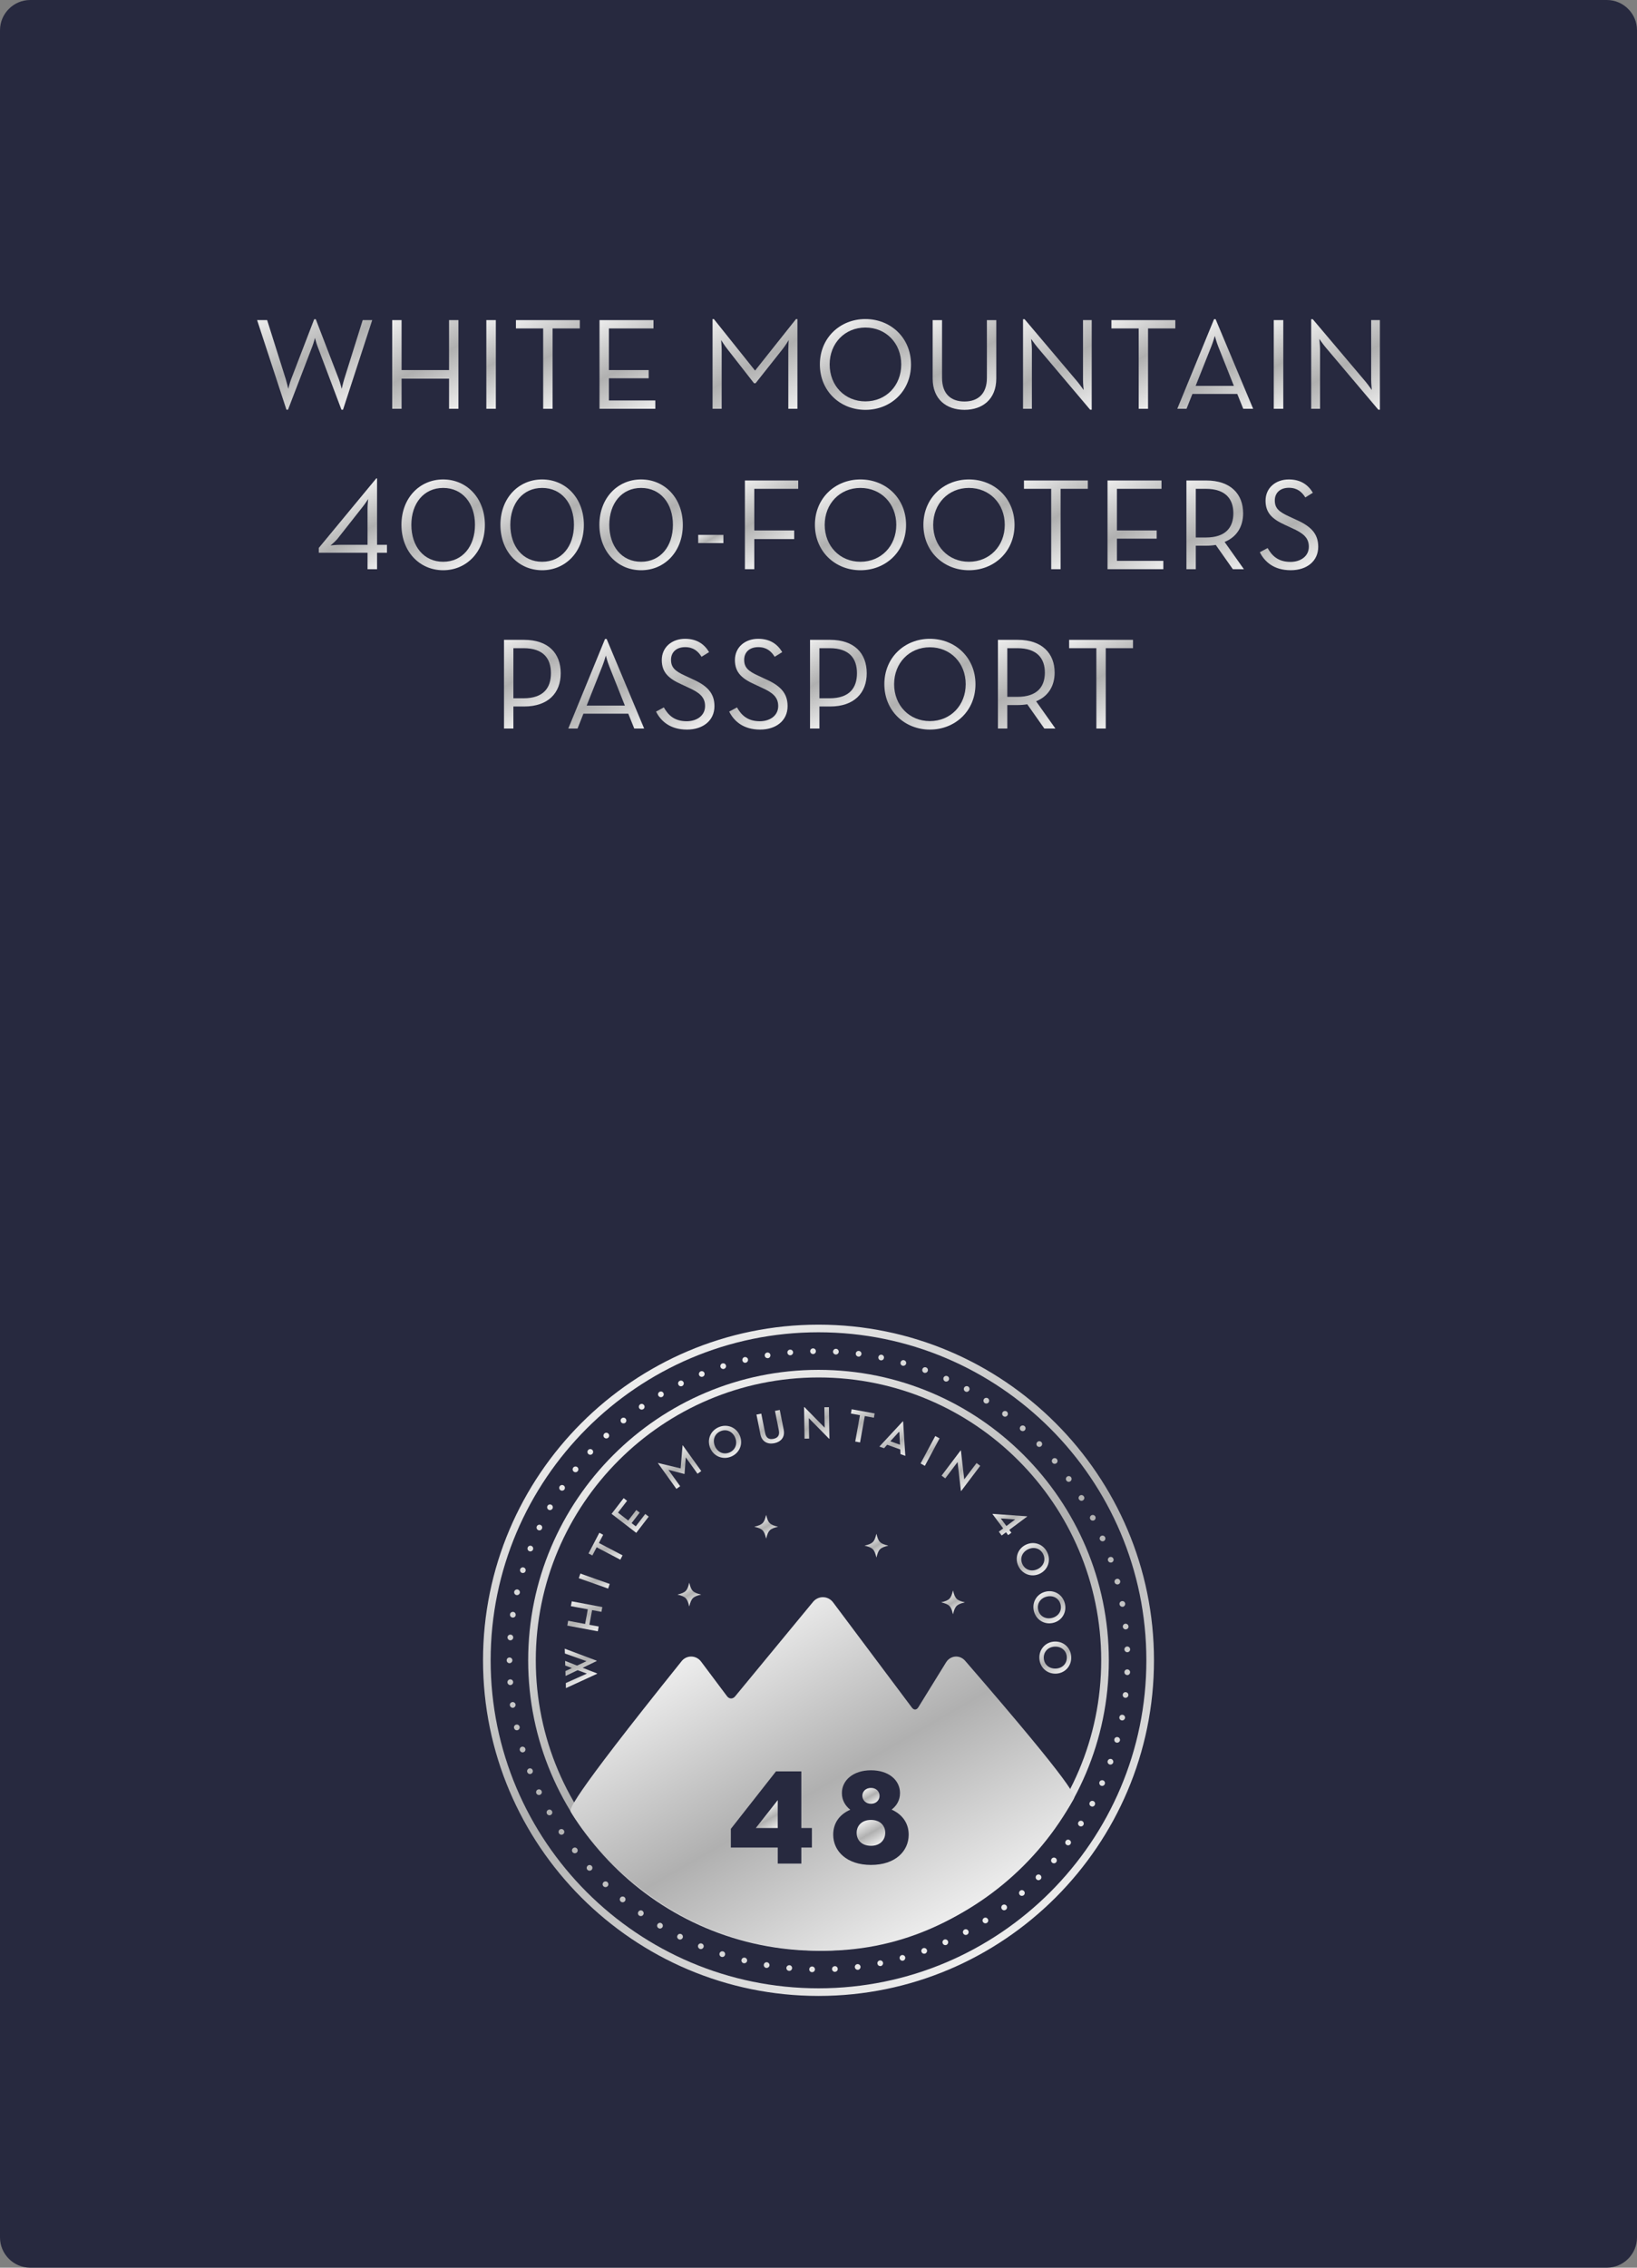 <?xml version="1.0" encoding="utf-8"?>
<!-- Generator: Adobe Illustrator 15.1.0, SVG Export Plug-In . SVG Version: 6.00 Build 0)  -->
<!DOCTYPE svg PUBLIC "-//W3C//DTD SVG 1.1//EN" "http://www.w3.org/Graphics/SVG/1.1/DTD/svg11.dtd">
<svg version="1.1" id="passports" xmlns="http://www.w3.org/2000/svg" xmlns:xlink="http://www.w3.org/1999/xlink" x="0px" y="0px"
	 width="650px" height="900px" viewBox="0 0 650 900" enable-background="new 0 0 650 900" xml:space="preserve">
<rect x="0" y="0" width="650" height="900" fill="#808080" stroke="none"/>
<g>
	<g>
		<defs>
			<path id="SVGID_1_" d="M0.001,888c0,6.6,5.4,12,12,12h626c6.6,0,12-5.4,12-12V12c0-6.6-5.4-12-12-12h-626c-6.6,0-12,5.4-12,12
				V888z"/>
		</defs>
		<clipPath id="SVGID_2_">
			<use xlink:href="#SVGID_1_"  overflow="visible"/>
		</clipPath>
		<rect x="0.001" clip-path="url(#SVGID_2_)" fill="#27293F" width="650" height="900"/>
		<rect x="0.001" display="none" clip-path="url(#SVGID_2_)" fill="#213628" width="651.543" height="900"/>
	</g>
	<g>
		<linearGradient id="SVGID_3_" gradientUnits="userSpaceOnUse" x1="198.972" y1="254.606" x2="215.147" y2="282.621">
			<stop  offset="0" style="stop-color:#EDEDED"/>
			<stop  offset="0.501" style="stop-color:#B0B0B0"/>
			<stop  offset="1" style="stop-color:#EDEDED"/>
		</linearGradient>
		<path fill="url(#SVGID_3_)" d="M200.124,253.94h7.97c9.631,0,14.547,5.332,14.547,13.252c0,7.765-4.916,13.199-14.547,13.199
			h-4.242v8.75h-3.728V253.94z M207.886,277.13c7.922,0,10.874-4.14,10.874-9.938c0-5.797-2.952-9.939-10.874-9.939h-4.035v19.877
			H207.886z"/>
		<linearGradient id="SVGID_4_" gradientUnits="userSpaceOnUse" x1="227.306" y1="261.05" x2="246.587" y2="294.446">
			<stop  offset="0" style="stop-color:#EDEDED"/>
			<stop  offset="0.501" style="stop-color:#B0B0B0"/>
			<stop  offset="1" style="stop-color:#EDEDED"/>
		</linearGradient>
		<path fill="url(#SVGID_4_)" d="M240.246,253.579h0.621l14.908,35.563h-3.933l-2.379-5.9h-17.808l-2.331,5.9h-3.673
			L240.246,253.579z M248.114,280.031l-6.212-15.633c-0.672-1.657-1.343-4.195-1.343-4.195s-0.727,2.538-1.399,4.195l-6.212,15.633
			H248.114z"/>
		<linearGradient id="SVGID_5_" gradientUnits="userSpaceOnUse" x1="263.135" y1="256.965" x2="280.599" y2="287.214">
			<stop  offset="0" style="stop-color:#EDEDED"/>
			<stop  offset="0.501" style="stop-color:#B0B0B0"/>
			<stop  offset="1" style="stop-color:#EDEDED"/>
		</linearGradient>
		<path fill="url(#SVGID_5_)" d="M260.494,282.411l3.106-1.656c1.657,2.949,4.089,5.487,9.058,5.487
			c4.088,0,7.301-2.277,7.301-6.004c0-3.574-2.228-5.384-6.626-7.349l-2.798-1.3c-5.019-2.277-7.762-4.706-7.762-9.626
			c0-5.074,3.985-8.436,9.265-8.436c4.709,0,7.661,2.174,9.525,5.282l-3.003,1.863c-1.346-2.176-3.208-3.833-6.522-3.833
			c-3.468,0-5.591,2.019-5.591,5.021c0,3.106,1.656,4.505,5.591,6.315l2.793,1.295c5.85,2.591,8.855,5.49,8.855,10.768
			c0,5.797-4.609,9.317-10.924,9.317C266.032,289.555,262.357,286.14,260.494,282.411"/>
		<linearGradient id="SVGID_6_" gradientUnits="userSpaceOnUse" x1="292.178" y1="256.966" x2="309.642" y2="287.215">
			<stop  offset="0" style="stop-color:#EDEDED"/>
			<stop  offset="0.501" style="stop-color:#B0B0B0"/>
			<stop  offset="1" style="stop-color:#EDEDED"/>
		</linearGradient>
		<path fill="url(#SVGID_6_)" d="M289.536,282.411l3.104-1.656c1.657,2.949,4.091,5.487,9.061,5.487c4.09,0,7.297-2.277,7.297-6.004
			c0-3.574-2.224-5.384-6.625-7.349l-2.793-1.3c-5.022-2.277-7.767-4.706-7.767-9.626c0-5.074,3.987-8.436,9.267-8.436
			c4.711,0,7.662,2.174,9.525,5.282l-3.002,1.863c-1.346-2.176-3.21-3.833-6.522-3.833c-3.469,0-5.59,2.019-5.59,5.021
			c0,3.106,1.656,4.505,5.59,6.315l2.795,1.295c5.851,2.591,8.851,5.49,8.851,10.768c0,5.797-4.606,9.317-10.921,9.317
			C295.075,289.555,291.399,286.14,289.536,282.411"/>
		<linearGradient id="SVGID_7_" gradientUnits="userSpaceOnUse" x1="320.483" y1="254.606" x2="336.658" y2="282.621">
			<stop  offset="0" style="stop-color:#EDEDED"/>
			<stop  offset="0.501" style="stop-color:#B0B0B0"/>
			<stop  offset="1" style="stop-color:#EDEDED"/>
		</linearGradient>
		<path fill="url(#SVGID_7_)" d="M321.635,253.94h7.974c9.625,0,14.543,5.332,14.543,13.252c0,7.765-4.917,13.199-14.543,13.199
			h-4.246v8.75h-3.728V253.94z M329.402,277.13c7.917,0,10.868-4.14,10.868-9.938c0-5.797-2.952-9.939-10.868-9.939h-4.039v19.877
			H329.402z"/>
		<linearGradient id="SVGID_8_" gradientUnits="userSpaceOnUse" x1="360.151" y1="255.802" x2="378.323" y2="287.276">
			<stop  offset="0" style="stop-color:#EDEDED"/>
			<stop  offset="0.501" style="stop-color:#B0B0B0"/>
			<stop  offset="1" style="stop-color:#EDEDED"/>
		</linearGradient>
		<path fill="url(#SVGID_8_)" d="M351.148,271.541c0-10.613,8.076-18.014,18.066-18.014c10.039,0,18.114,7.401,18.114,18.014
			c0,10.613-8.075,18.014-18.114,18.014C359.225,289.555,351.148,282.153,351.148,271.541 M383.449,271.541
			c0-8.384-6.005-14.648-14.234-14.648c-8.182,0-14.187,6.265-14.187,14.648s6.005,14.648,14.187,14.648
			C377.444,286.188,383.449,279.924,383.449,271.541"/>
		<linearGradient id="SVGID_9_" gradientUnits="userSpaceOnUse" x1="395.098" y1="254.602" x2="416.047" y2="290.887">
			<stop  offset="0" style="stop-color:#EDEDED"/>
			<stop  offset="0.501" style="stop-color:#B0B0B0"/>
			<stop  offset="1" style="stop-color:#EDEDED"/>
		</linearGradient>
		<path fill="url(#SVGID_9_)" d="M419.068,289.142h-4.396l-6.785-9.631c-1.189,0.206-2.484,0.313-3.729,0.313h-4.189v9.318h-3.726
			V253.94h7.915c9.632,0,14.604,5.385,14.604,12.992c0,5.278-2.487,9.421-7.354,11.389L419.068,289.142z M403.953,276.561
			c7.976,0,10.926-4.088,10.926-9.628c0-5.537-3.004-9.679-10.926-9.679h-3.984v19.307H403.953z"/>
		<linearGradient id="SVGID_10_" gradientUnits="userSpaceOnUse" x1="430.459" y1="250.506" x2="449.338" y2="283.206">
			<stop  offset="0" style="stop-color:#EDEDED"/>
			<stop  offset="0.501" style="stop-color:#B0B0B0"/>
			<stop  offset="1" style="stop-color:#EDEDED"/>
		</linearGradient>
		<polygon fill="url(#SVGID_10_)" points="435.331,257.253 424.511,257.253 424.511,253.94 449.877,253.94 449.877,257.253 
			439.057,257.253 439.057,289.142 435.331,289.142 		"/>
		<linearGradient id="SVGID_11_" gradientUnits="userSpaceOnUse" x1="115.898" y1="119.072" x2="139.825" y2="160.516">
			<stop  offset="0" style="stop-color:#EDEDED"/>
			<stop  offset="0.501" style="stop-color:#B0B0B0"/>
			<stop  offset="1" style="stop-color:#EDEDED"/>
		</linearGradient>
		<path fill="url(#SVGID_11_)" d="M102.089,127.044h3.985l7.404,23.452c0.464,1.552,0.982,3.829,0.982,3.829
			s0.567-2.331,1.137-3.829l9.163-23.811h0.622l9.164,23.811c0.568,1.498,1.139,3.829,1.139,3.829s0.517-2.331,0.984-3.829
			l7.349-23.452h3.78l-11.596,35.563h-0.621l-9.472-25.055c-0.571-1.45-1.036-3.471-1.036-3.471s-0.52,2.021-1.088,3.471
			l-9.628,25.055h-0.622L102.089,127.044z"/>
		<linearGradient id="SVGID_12_" gradientUnits="userSpaceOnUse" x1="157.97" y1="125.751" x2="179.785" y2="163.536">
			<stop  offset="0" style="stop-color:#EDEDED"/>
			<stop  offset="0.501" style="stop-color:#B0B0B0"/>
			<stop  offset="1" style="stop-color:#EDEDED"/>
		</linearGradient>
		<polygon fill="url(#SVGID_12_)" points="155.728,127.044 159.455,127.044 159.455,146.871 178.298,146.871 178.298,127.044 
			182.025,127.044 182.025,162.24 178.298,162.24 178.298,150.289 159.455,150.289 159.455,162.24 155.728,162.24 		"/>
		<linearGradient id="SVGID_13_" gradientUnits="userSpaceOnUse" x1="186.903" y1="130.623" x2="203.09" y2="158.659">
			<stop  offset="0" style="stop-color:#EDEDED"/>
			<stop  offset="0.501" style="stop-color:#B0B0B0"/>
			<stop  offset="1" style="stop-color:#EDEDED"/>
		</linearGradient>
		<rect x="193.107" y="127.041" fill="url(#SVGID_13_)" width="3.777" height="35.2"/>
		<linearGradient id="SVGID_14_" gradientUnits="userSpaceOnUse" x1="210.809" y1="123.609" x2="229.689" y2="156.31">
			<stop  offset="0" style="stop-color:#EDEDED"/>
			<stop  offset="0.501" style="stop-color:#B0B0B0"/>
			<stop  offset="1" style="stop-color:#EDEDED"/>
		</linearGradient>
		<polygon fill="url(#SVGID_14_)" points="215.679,130.356 204.859,130.356 204.859,127.044 230.227,127.044 230.227,130.356 
			219.407,130.356 219.407,162.245 215.679,162.245 		"/>
		<linearGradient id="SVGID_15_" gradientUnits="userSpaceOnUse" x1="238.464" y1="126.803" x2="259.243" y2="162.794">
			<stop  offset="0" style="stop-color:#EDEDED"/>
			<stop  offset="0.501" style="stop-color:#B0B0B0"/>
			<stop  offset="1" style="stop-color:#EDEDED"/>
		</linearGradient>
		<polygon fill="url(#SVGID_15_)" points="238.047,127.044 259.479,127.044 259.479,130.358 241.774,130.358 241.774,146.871 
			257.564,146.871 257.564,150.131 241.774,150.131 241.774,158.934 260.203,158.934 260.203,162.24 238.047,162.24 		"/>
		<linearGradient id="SVGID_16_" gradientUnits="userSpaceOnUse" x1="287.863" y1="123.786" x2="311.707" y2="165.085">
			<stop  offset="0" style="stop-color:#EDEDED"/>
			<stop  offset="0.501" style="stop-color:#B0B0B0"/>
			<stop  offset="1" style="stop-color:#EDEDED"/>
		</linearGradient>
		<path fill="url(#SVGID_16_)" d="M282.936,126.629h0.515l16.358,20.448l16.258-20.448h0.566v35.611h-3.624v-23.238
			c0-1.606,0.157-4.038,0.157-4.038s-1.348,2.28-2.485,3.675l-10.666,13.458h-0.621l-10.507-13.458
			c-1.138-1.395-2.538-3.675-2.538-3.675s0.207,2.431,0.207,4.038v23.238h-3.621V126.629z"/>
		<linearGradient id="SVGID_17_" gradientUnits="userSpaceOnUse" x1="334.547" y1="128.904" x2="352.721" y2="160.382">
			<stop  offset="0" style="stop-color:#EDEDED"/>
			<stop  offset="0.501" style="stop-color:#B0B0B0"/>
			<stop  offset="1" style="stop-color:#EDEDED"/>
		</linearGradient>
		<path fill="url(#SVGID_17_)" d="M325.544,144.643c0-10.61,8.077-18.016,18.07-18.016c10.04,0,18.114,7.406,18.114,18.016
			c0,10.616-8.074,18.017-18.114,18.017C333.622,162.66,325.544,155.259,325.544,144.643 M357.849,144.643
			c0-8.386-6.007-14.646-14.234-14.646c-8.181,0-14.187,6.259-14.187,14.646c0,8.385,6.006,14.651,14.187,14.651
			C351.842,159.294,357.849,153.028,357.849,144.643"/>
		<linearGradient id="SVGID_18_" gradientUnits="userSpaceOnUse" x1="373.922" y1="124.974" x2="393.521" y2="158.921">
			<stop  offset="0" style="stop-color:#EDEDED"/>
			<stop  offset="0.501" style="stop-color:#B0B0B0"/>
			<stop  offset="1" style="stop-color:#EDEDED"/>
		</linearGradient>
		<path fill="url(#SVGID_18_)" d="M370.331,150.234v-23.188h3.726v22.929c0,6.266,3.418,9.367,8.903,9.367
			c5.438,0,8.903-3.101,8.903-9.367v-22.929h3.728v23.188c0,8.231-5.486,12.423-12.631,12.423
			C375.766,162.657,370.331,158.466,370.331,150.234"/>
		<linearGradient id="SVGID_19_" gradientUnits="userSpaceOnUse" x1="408.661" y1="125.267" x2="431.037" y2="164.022">
			<stop  offset="0" style="stop-color:#EDEDED"/>
			<stop  offset="0.501" style="stop-color:#B0B0B0"/>
			<stop  offset="1" style="stop-color:#EDEDED"/>
		</linearGradient>
		<path fill="url(#SVGID_19_)" d="M411.854,137.759c-0.981-1.189-2.433-3.26-2.433-3.26s0.31,2.486,0.31,3.986v23.76h-3.521v-35.563
			h0.622l21.017,24.847c0.983,1.187,2.433,3.26,2.433,3.26s-0.258-2.487-0.258-3.985v-23.764h3.464v35.566h-0.622L411.854,137.759z"
			/>
		<linearGradient id="SVGID_20_" gradientUnits="userSpaceOnUse" x1="447.263" y1="123.609" x2="466.143" y2="156.31">
			<stop  offset="0" style="stop-color:#EDEDED"/>
			<stop  offset="0.501" style="stop-color:#B0B0B0"/>
			<stop  offset="1" style="stop-color:#EDEDED"/>
		</linearGradient>
		<polygon fill="url(#SVGID_20_)" points="452.135,130.356 441.313,130.356 441.313,127.044 466.681,127.044 466.681,130.356 
			455.86,130.356 455.86,162.245 452.135,162.245 		"/>
		<linearGradient id="SVGID_21_" gradientUnits="userSpaceOnUse" x1="469.117" y1="134.15" x2="488.397" y2="167.545">
			<stop  offset="0" style="stop-color:#EDEDED"/>
			<stop  offset="0.501" style="stop-color:#B0B0B0"/>
			<stop  offset="1" style="stop-color:#EDEDED"/>
		</linearGradient>
		<path fill="url(#SVGID_21_)" d="M482.057,126.68h0.621l14.908,35.561h-3.934l-2.379-5.898h-17.806l-2.333,5.898h-3.675
			L482.057,126.68z M489.922,153.133l-6.21-15.633c-0.672-1.657-1.341-4.192-1.341-4.192s-0.729,2.535-1.404,4.192l-6.211,15.633
			H489.922z"/>
		<linearGradient id="SVGID_22_" gradientUnits="userSpaceOnUse" x1="499.568" y1="130.623" x2="515.755" y2="158.658">
			<stop  offset="0" style="stop-color:#EDEDED"/>
			<stop  offset="0.501" style="stop-color:#B0B0B0"/>
			<stop  offset="1" style="stop-color:#EDEDED"/>
		</linearGradient>
		<rect x="505.772" y="127.041" fill="url(#SVGID_22_)" width="3.778" height="35.2"/>
		<linearGradient id="SVGID_23_" gradientUnits="userSpaceOnUse" x1="523.084" y1="125.267" x2="545.46" y2="164.022">
			<stop  offset="0" style="stop-color:#EDEDED"/>
			<stop  offset="0.501" style="stop-color:#B0B0B0"/>
			<stop  offset="1" style="stop-color:#EDEDED"/>
		</linearGradient>
		<path fill="url(#SVGID_23_)" d="M526.276,137.759c-0.984-1.189-2.434-3.26-2.434-3.26s0.311,2.486,0.311,3.986v23.76h-3.521
			v-35.563h0.619l21.02,24.847c0.983,1.187,2.433,3.26,2.433,3.26s-0.26-2.487-0.26-3.985v-23.764h3.466v35.566h-0.622
			L526.276,137.759z"/>
		<linearGradient id="SVGID_24_" gradientUnits="userSpaceOnUse" x1="134.574" y1="198.43" x2="150.254" y2="225.589">
			<stop  offset="0" style="stop-color:#EDEDED"/>
			<stop  offset="0.501" style="stop-color:#B0B0B0"/>
			<stop  offset="1" style="stop-color:#EDEDED"/>
		</linearGradient>
		<path fill="url(#SVGID_24_)" d="M145.938,219.375h-19.36v-1.914l22.826-27.594h0.313v26.352h3.935v3.157h-3.935v6.523h-3.779
			V219.375z M135.068,216.219h10.87v-14.494c0-1.554,0.26-3.677,0.26-3.677s-1.142,1.813-2.278,3.212l-9.991,12.682
			c-1.088,1.242-2.692,2.534-2.692,2.534S133.515,216.219,135.068,216.219"/>
		<linearGradient id="SVGID_25_" gradientUnits="userSpaceOnUse" x1="167.052" y1="192.856" x2="184.883" y2="223.742">
			<stop  offset="0" style="stop-color:#EDEDED"/>
			<stop  offset="0.501" style="stop-color:#B0B0B0"/>
			<stop  offset="1" style="stop-color:#EDEDED"/>
		</linearGradient>
		<path fill="url(#SVGID_25_)" d="M159.402,208.298c0-10.664,7.248-18.017,16.565-18.017s16.564,7.353,16.564,18.017
			c0,10.665-7.247,18.017-16.564,18.017S159.402,218.962,159.402,208.298 M188.598,208.298c0-8.487-4.917-14.646-12.631-14.646
			c-7.712,0-12.63,6.158-12.63,14.646c0,8.487,4.918,14.651,12.63,14.651C183.681,222.949,188.598,216.785,188.598,208.298"/>
		<linearGradient id="SVGID_26_" gradientUnits="userSpaceOnUse" x1="206.35" y1="192.856" x2="224.181" y2="223.741">
			<stop  offset="0" style="stop-color:#EDEDED"/>
			<stop  offset="0.501" style="stop-color:#B0B0B0"/>
			<stop  offset="1" style="stop-color:#EDEDED"/>
		</linearGradient>
		<path fill="url(#SVGID_26_)" d="M198.701,208.298c0-10.664,7.248-18.017,16.565-18.017c9.317,0,16.564,7.353,16.564,18.017
			c0,10.665-7.247,18.017-16.564,18.017C205.948,226.315,198.701,218.962,198.701,208.298 M227.897,208.298
			c0-8.487-4.919-14.646-12.631-14.646c-7.713,0-12.631,6.158-12.631,14.646c0,8.487,4.917,14.651,12.631,14.651
			C222.978,222.949,227.897,216.785,227.897,208.298"/>
		<linearGradient id="SVGID_27_" gradientUnits="userSpaceOnUse" x1="245.648" y1="192.856" x2="263.479" y2="223.74">
			<stop  offset="0" style="stop-color:#EDEDED"/>
			<stop  offset="0.501" style="stop-color:#B0B0B0"/>
			<stop  offset="1" style="stop-color:#EDEDED"/>
		</linearGradient>
		<path fill="url(#SVGID_27_)" d="M237.999,208.298c0-10.664,7.247-18.017,16.564-18.017c9.319,0,16.566,7.353,16.566,18.017
			c0,10.665-7.247,18.017-16.566,18.017C245.246,226.315,237.999,218.962,237.999,208.298 M267.194,208.298
			c0-8.487-4.919-14.646-12.631-14.646c-7.714,0-12.63,6.158-12.63,14.646c0,8.487,4.916,14.651,12.63,14.651
			C262.275,222.949,267.194,216.785,267.194,208.298"/>
		<linearGradient id="SVGID_28_" gradientUnits="userSpaceOnUse" x1="280.283" y1="210.533" x2="284.19" y2="217.3">
			<stop  offset="0" style="stop-color:#EDEDED"/>
			<stop  offset="0.501" style="stop-color:#B0B0B0"/>
			<stop  offset="1" style="stop-color:#EDEDED"/>
		</linearGradient>
		<rect x="277.242" y="212.288" fill="url(#SVGID_28_)" width="9.989" height="3.256"/>
		<linearGradient id="SVGID_29_" gradientUnits="userSpaceOnUse" x1="296.097" y1="190.515" x2="312.27" y2="218.527">
			<stop  offset="0" style="stop-color:#EDEDED"/>
			<stop  offset="0.501" style="stop-color:#B0B0B0"/>
			<stop  offset="1" style="stop-color:#EDEDED"/>
		</linearGradient>
		<polygon fill="url(#SVGID_29_)" points="295.778,190.698 316.95,190.698 316.95,194.013 299.505,194.013 299.505,210.524 
			315.344,210.524 315.344,213.944 299.505,213.944 299.505,225.896 295.778,225.896 		"/>
		<linearGradient id="SVGID_30_" gradientUnits="userSpaceOnUse" x1="332.585" y1="192.558" x2="350.759" y2="224.036">
			<stop  offset="0" style="stop-color:#EDEDED"/>
			<stop  offset="0.501" style="stop-color:#B0B0B0"/>
			<stop  offset="1" style="stop-color:#EDEDED"/>
		</linearGradient>
		<path fill="url(#SVGID_30_)" d="M323.58,208.298c0-10.61,8.076-18.017,18.067-18.017c10.045,0,18.121,7.406,18.121,18.017
			c0,10.616-8.076,18.017-18.121,18.017C331.656,226.315,323.58,218.914,323.58,208.298 M355.882,208.298
			c0-8.386-6.005-14.646-14.234-14.646c-8.176,0-14.184,6.259-14.184,14.646s6.007,14.651,14.184,14.651
			C349.877,222.949,355.882,216.684,355.882,208.298"/>
		<linearGradient id="SVGID_31_" gradientUnits="userSpaceOnUse" x1="375.659" y1="192.557" x2="393.833" y2="224.035">
			<stop  offset="0" style="stop-color:#EDEDED"/>
			<stop  offset="0.501" style="stop-color:#B0B0B0"/>
			<stop  offset="1" style="stop-color:#EDEDED"/>
		</linearGradient>
		<path fill="url(#SVGID_31_)" d="M366.654,208.298c0-10.61,8.078-18.017,18.071-18.017c10.04,0,18.116,7.406,18.116,18.017
			c0,10.616-8.076,18.017-18.116,18.017C374.732,226.315,366.654,218.914,366.654,208.298 M398.96,208.298
			c0-8.386-6.007-14.646-14.234-14.646c-8.18,0-14.185,6.259-14.185,14.646s6.005,14.651,14.185,14.651
			C392.953,222.949,398.96,216.684,398.96,208.298"/>
		<linearGradient id="SVGID_32_" gradientUnits="userSpaceOnUse" x1="412.526" y1="187.264" x2="431.407" y2="219.966">
			<stop  offset="0" style="stop-color:#EDEDED"/>
			<stop  offset="0.501" style="stop-color:#B0B0B0"/>
			<stop  offset="1" style="stop-color:#EDEDED"/>
		</linearGradient>
		<polygon fill="url(#SVGID_32_)" points="417.396,194.01 406.578,194.01 406.578,190.698 431.945,190.698 431.945,194.01 
			421.125,194.01 421.125,225.901 417.396,225.901 		"/>
		<linearGradient id="SVGID_33_" gradientUnits="userSpaceOnUse" x1="440.18" y1="190.458" x2="460.96" y2="226.45">
			<stop  offset="0" style="stop-color:#EDEDED"/>
			<stop  offset="0.501" style="stop-color:#B0B0B0"/>
			<stop  offset="1" style="stop-color:#EDEDED"/>
		</linearGradient>
		<polygon fill="url(#SVGID_33_)" points="439.765,190.698 461.193,190.698 461.193,194.013 443.491,194.013 443.491,210.524 
			459.276,210.524 459.276,213.785 443.491,213.785 443.491,222.587 461.919,222.587 461.919,225.896 439.765,225.896 		"/>
		<linearGradient id="SVGID_34_" gradientUnits="userSpaceOnUse" x1="469.944" y1="191.36" x2="490.893" y2="227.644">
			<stop  offset="0" style="stop-color:#EDEDED"/>
			<stop  offset="0.501" style="stop-color:#B0B0B0"/>
			<stop  offset="1" style="stop-color:#EDEDED"/>
		</linearGradient>
		<path fill="url(#SVGID_34_)" d="M493.912,225.901h-4.396l-6.784-9.632c-1.189,0.207-2.484,0.309-3.726,0.309h-4.192v9.323h-3.724
			v-35.203h7.916c9.631,0,14.6,5.384,14.6,12.994c0,5.277-2.484,9.421-7.354,11.389L493.912,225.901z M478.801,213.32
			c7.972,0,10.924-4.09,10.924-9.628c0-5.538-3.004-9.682-10.924-9.682h-3.986v19.31H478.801z"/>
		<linearGradient id="SVGID_35_" gradientUnits="userSpaceOnUse" x1="502.873" y1="193.722" x2="520.337" y2="223.971">
			<stop  offset="0" style="stop-color:#EDEDED"/>
			<stop  offset="0.501" style="stop-color:#B0B0B0"/>
			<stop  offset="1" style="stop-color:#EDEDED"/>
		</linearGradient>
		<path fill="url(#SVGID_35_)" d="M500.231,219.167l3.106-1.656c1.657,2.953,4.092,5.49,9.059,5.49c4.093,0,7.301-2.281,7.301-6.007
			c0-3.571-2.228-5.382-6.629-7.352l-2.792-1.294c-5.021-2.278-7.767-4.708-7.767-9.626c0-5.075,3.986-8.439,9.268-8.439
			c4.712,0,7.66,2.174,9.522,5.28l-3.002,1.863c-1.346-2.173-3.211-3.83-6.521-3.83c-3.471,0-5.591,2.02-5.591,5.023
			c0,3.106,1.657,4.502,5.591,6.315l2.797,1.293c5.849,2.588,8.849,5.487,8.849,10.767c0,5.797-4.605,9.314-10.922,9.314
			C505.772,226.309,502.097,222.895,500.231,219.167"/>
		<linearGradient id="SVGID_36_" gradientUnits="userSpaceOnUse" x1="258.41" y1="543.599" x2="391.591" y2="774.275">
			<stop  offset="0" style="stop-color:#EDEDED"/>
			<stop  offset="0.501" style="stop-color:#B0B0B0"/>
			<stop  offset="1" style="stop-color:#EDEDED"/>
		</linearGradient>
		<path fill="url(#SVGID_36_)" d="M325.001,792.144c-73.454,0-133.208-59.756-133.208-133.205
			c0-73.45,59.754-133.208,133.208-133.208s133.207,59.758,133.207,133.208C458.208,732.388,398.455,792.144,325.001,792.144
			 M325.001,528.753c-71.782,0-130.184,58.403-130.184,130.186c0,71.781,58.401,130.178,130.184,130.178
			c71.777,0,130.184-58.396,130.184-130.178C455.185,587.156,396.778,528.753,325.001,528.753"/>
		<linearGradient id="SVGID_37_" gradientUnits="userSpaceOnUse" x1="271.648" y1="629.321" x2="275.729" y2="636.389">
			<stop  offset="0" style="stop-color:#EDEDED"/>
			<stop  offset="0.501" style="stop-color:#B0B0B0"/>
			<stop  offset="1" style="stop-color:#EDEDED"/>
		</linearGradient>
		<path fill="url(#SVGID_37_)" d="M273.678,628.148c-0.787,3.266-1.437,3.91-4.708,4.71c3.271,0.799,3.92,1.449,4.708,4.714
			c0.812-3.265,1.461-3.915,4.732-4.714C275.14,632.059,274.49,631.414,273.678,628.148"/>
		<linearGradient id="SVGID_38_" gradientUnits="userSpaceOnUse" x1="224.758" y1="654.037" x2="232.276" y2="667.06">
			<stop  offset="0" style="stop-color:#EDEDED"/>
			<stop  offset="0.501" style="stop-color:#B0B0B0"/>
			<stop  offset="1" style="stop-color:#EDEDED"/>
		</linearGradient>
		<polygon fill="url(#SVGID_38_)" points="224.571,665.149 224.509,663.206 227.087,662.004 224.441,661.013 224.389,659.177 
			229.127,661.032 232.868,659.28 224.297,656.24 224.243,654.334 236.917,659.088 236.917,659.23 231.351,661.908 237.072,664.147 
			237.072,664.291 224.716,669.976 224.653,667.961 233.022,664.221 229.363,662.862 		"/>
		<linearGradient id="SVGID_39_" gradientUnits="userSpaceOnUse" x1="228.342" y1="634.795" x2="236.068" y2="648.178">
			<stop  offset="0" style="stop-color:#EDEDED"/>
			<stop  offset="0.501" style="stop-color:#B0B0B0"/>
			<stop  offset="1" style="stop-color:#EDEDED"/>
		</linearGradient>
		<polygon fill="url(#SVGID_39_)" points="226.685,637.453 227.041,635.545 239.162,637.808 238.806,639.709 235.104,639.022 
			234.014,644.827 237.727,645.518 237.37,647.425 225.25,645.167 225.604,643.259 232.324,644.512 233.408,638.703 		"/>
		<linearGradient id="SVGID_40_" gradientUnits="userSpaceOnUse" x1="233.297" y1="622.884" x2="238.621" y2="632.104">
			<stop  offset="0" style="stop-color:#EDEDED"/>
			<stop  offset="0.501" style="stop-color:#B0B0B0"/>
			<stop  offset="1" style="stop-color:#EDEDED"/>
		</linearGradient>
		<polygon fill="url(#SVGID_40_)" points="229.811,626.352 230.46,624.521 242.104,628.632 241.459,630.465 		"/>
		<linearGradient id="SVGID_41_" gradientUnits="userSpaceOnUse" x1="236.112" y1="609.41" x2="242.817" y2="621.023">
			<stop  offset="0" style="stop-color:#EDEDED"/>
			<stop  offset="0.501" style="stop-color:#B0B0B0"/>
			<stop  offset="1" style="stop-color:#EDEDED"/>
		</linearGradient>
		<polygon fill="url(#SVGID_41_)" points="236.908,614.092 235.21,617.337 233.682,616.535 237.982,608.329 239.504,609.129 
			237.809,612.372 247.204,617.287 246.308,619.006 		"/>
		<linearGradient id="SVGID_42_" gradientUnits="userSpaceOnUse" x1="246.626" y1="595.168" x2="253.838" y2="607.659">
			<stop  offset="0" style="stop-color:#EDEDED"/>
			<stop  offset="0.501" style="stop-color:#B0B0B0"/>
			<stop  offset="1" style="stop-color:#EDEDED"/>
		</linearGradient>
		<polygon fill="url(#SVGID_42_)" points="242.832,600.82 247.632,594.586 249,595.639 245.388,600.331 249.447,603.459 
			252.655,599.298 253.993,600.324 250.786,604.485 252.447,605.764 256.208,600.863 257.581,601.914 252.63,608.354 		"/>
		<linearGradient id="SVGID_43_" gradientUnits="userSpaceOnUse" x1="266.411" y1="576.315" x2="273.274" y2="588.202">
			<stop  offset="0" style="stop-color:#EDEDED"/>
			<stop  offset="0.501" style="stop-color:#B0B0B0"/>
			<stop  offset="1" style="stop-color:#EDEDED"/>
		</linearGradient>
		<polygon fill="url(#SVGID_43_)" points="261.241,580.691 261.313,580.639 270.25,582.767 271.029,573.659 271.107,573.604 
			278.445,583.827 276.958,584.896 272.296,578.401 271.805,584.937 271.733,584.987 265.406,583.345 270.067,589.843 
			268.579,590.912 		"/>
		<linearGradient id="SVGID_44_" gradientUnits="userSpaceOnUse" x1="284.713" y1="566.743" x2="291.055" y2="577.728">
			<stop  offset="0" style="stop-color:#EDEDED"/>
			<stop  offset="0.501" style="stop-color:#B0B0B0"/>
			<stop  offset="1" style="stop-color:#EDEDED"/>
		</linearGradient>
		<path fill="url(#SVGID_44_)" d="M282.019,574.731c-1.431-3.358,0.12-6.942,3.385-8.327c3.254-1.387,6.918-0.023,8.345,3.34
			c1.431,3.355-0.125,6.939-3.385,8.324C287.104,579.455,283.449,578.088,282.019,574.731 M291.89,570.526
			c-1.021-2.402-3.443-3.506-5.798-2.503c-2.359,1.008-3.246,3.513-2.22,5.92c1.021,2.405,3.443,3.508,5.802,2.503
			C292.03,575.444,292.916,572.936,291.89,570.526"/>
		<linearGradient id="SVGID_45_" gradientUnits="userSpaceOnUse" x1="302.995" y1="559.901" x2="309.847" y2="571.769">
			<stop  offset="0" style="stop-color:#EDEDED"/>
			<stop  offset="0.501" style="stop-color:#B0B0B0"/>
			<stop  offset="1" style="stop-color:#EDEDED"/>
		</linearGradient>
		<path fill="url(#SVGID_45_)" d="M301.93,569.256l-1.56-7.839l1.907-0.38l1.541,7.732c0.39,1.945,1.527,2.624,3.294,2.273
			c1.743-0.346,2.528-1.415,2.143-3.356l-1.542-7.734l1.907-0.38l1.56,7.842c0.593,2.96-1.112,4.833-3.727,5.358
			C304.814,573.296,302.522,572.218,301.93,569.256"/>
		<linearGradient id="SVGID_46_" gradientUnits="userSpaceOnUse" x1="320.325" y1="557.841" x2="328.275" y2="571.61">
			<stop  offset="0" style="stop-color:#EDEDED"/>
			<stop  offset="0.501" style="stop-color:#B0B0B0"/>
			<stop  offset="1" style="stop-color:#EDEDED"/>
		</linearGradient>
		<polygon fill="url(#SVGID_46_)" points="321.148,562.829 321.274,570.94 319.458,570.971 319.266,558.451 319.415,558.445 
			327.452,566.617 327.326,558.509 329.142,558.48 329.33,571 329.19,571 		"/>
		<linearGradient id="SVGID_47_" gradientUnits="userSpaceOnUse" x1="338.995" y1="558.839" x2="345.519" y2="570.139">
			<stop  offset="0" style="stop-color:#EDEDED"/>
			<stop  offset="0.501" style="stop-color:#B0B0B0"/>
			<stop  offset="1" style="stop-color:#EDEDED"/>
		</linearGradient>
		<polygon fill="url(#SVGID_47_)" points="341.47,561.666 337.862,561.012 338.17,559.314 347.3,560.966 346.993,562.664 
			343.38,562.009 341.494,572.463 339.581,572.114 		"/>
		<linearGradient id="SVGID_48_" gradientUnits="userSpaceOnUse" x1="352.854" y1="567.337" x2="359.041" y2="578.053">
			<stop  offset="0" style="stop-color:#EDEDED"/>
			<stop  offset="0.501" style="stop-color:#B0B0B0"/>
			<stop  offset="1" style="stop-color:#EDEDED"/>
		</linearGradient>
		<path fill="url(#SVGID_48_)" d="M351.024,574.779l-1.852-0.66l9.323-10.04l0.1,0.041l0.885,13.679l-1.933-0.69l-0.089-1.861
			l-5.192-1.856L351.024,574.779z M357.1,568.108l-3.573,3.907l3.824,1.362L357.1,568.108z"/>
		<linearGradient id="SVGID_49_" gradientUnits="userSpaceOnUse" x1="367.258" y1="572.311" x2="371.342" y2="579.384">
			<stop  offset="0" style="stop-color:#EDEDED"/>
			<stop  offset="0.501" style="stop-color:#B0B0B0"/>
			<stop  offset="1" style="stop-color:#EDEDED"/>
		</linearGradient>
		<polygon fill="url(#SVGID_49_)" points="371.364,569.939 373.077,570.859 367.235,581.754 365.521,580.833 		"/>
		<linearGradient id="SVGID_50_" gradientUnits="userSpaceOnUse" x1="378.03" y1="577.611" x2="385.058" y2="589.784">
			<stop  offset="0" style="stop-color:#EDEDED"/>
			<stop  offset="0.501" style="stop-color:#B0B0B0"/>
			<stop  offset="1" style="stop-color:#EDEDED"/>
		</linearGradient>
		<polygon fill="url(#SVGID_50_)" points="380.222,580.259 375.335,586.743 373.881,585.647 381.433,575.646 381.548,575.734 
			382.864,587.129 387.765,580.649 389.207,581.748 381.658,591.746 381.543,591.657 		"/>
		<linearGradient id="SVGID_51_" gradientUnits="userSpaceOnUse" x1="398.458" y1="598.344" x2="403.648" y2="607.334">
			<stop  offset="0" style="stop-color:#EDEDED"/>
			<stop  offset="0.501" style="stop-color:#B0B0B0"/>
			<stop  offset="1" style="stop-color:#EDEDED"/>
		</linearGradient>
		<path fill="url(#SVGID_51_)" d="M401.59,608.305l-1.283,0.958l-0.847-1.141l-1.732,1.29l-1.14-1.531l1.737-1.292l-4.25-5.706
			l0.093-0.062l13.635,0.969l0.066,0.081l-7.122,5.298L401.59,608.305z M403.091,603.04l-5.706-0.394l2.221,2.988L403.091,603.04z"
			/>
		<linearGradient id="SVGID_52_" gradientUnits="userSpaceOnUse" x1="406.91" y1="613.295" x2="413.293" y2="624.349">
			<stop  offset="0" style="stop-color:#EDEDED"/>
			<stop  offset="0.501" style="stop-color:#B0B0B0"/>
			<stop  offset="1" style="stop-color:#EDEDED"/>
		</linearGradient>
		<path fill="url(#SVGID_52_)" d="M407.378,613.051c3.301-1.562,6.949-0.143,8.459,3.064c1.512,3.207,0.295,6.916-3.014,8.478
			c-3.303,1.557-6.942,0.141-8.461-3.067C402.854,618.325,404.076,614.611,407.378,613.051 M411.961,622.764
			c2.37-1.115,3.375-3.58,2.281-5.897c-1.094-2.318-3.635-3.106-6.005-1.99c-2.363,1.118-3.368,3.582-2.276,5.899
			C407.055,623.092,409.598,623.882,411.961,622.764"/>
		<linearGradient id="SVGID_53_" gradientUnits="userSpaceOnUse" x1="413.481" y1="632.359" x2="419.867" y2="643.419">
			<stop  offset="0" style="stop-color:#EDEDED"/>
			<stop  offset="0.501" style="stop-color:#B0B0B0"/>
			<stop  offset="1" style="stop-color:#EDEDED"/>
		</linearGradient>
		<path fill="url(#SVGID_53_)" d="M415.245,631.682c3.56-0.813,6.809,1.344,7.6,4.791c0.795,3.447-1.191,6.807-4.744,7.622
			c-3.553,0.82-6.804-1.343-7.6-4.789C409.713,635.862,411.697,632.495,415.245,631.682 M417.652,642.135
			c2.543-0.585,4.055-2.775,3.477-5.271c-0.567-2.496-2.886-3.806-5.427-3.217c-2.547,0.582-4.053,2.774-3.48,5.263
			C412.793,641.407,415.104,642.718,417.652,642.135"/>
		<linearGradient id="SVGID_54_" gradientUnits="userSpaceOnUse" x1="415.826" y1="652.325" x2="422.224" y2="663.406">
			<stop  offset="0" style="stop-color:#EDEDED"/>
			<stop  offset="0.501" style="stop-color:#B0B0B0"/>
			<stop  offset="1" style="stop-color:#EDEDED"/>
		</linearGradient>
		<path fill="url(#SVGID_54_)" d="M418.931,651.498c3.644-0.06,6.373,2.732,6.427,6.271c0.057,3.539-2.587,6.409-6.236,6.466
			c-3.644,0.057-6.375-2.733-6.432-6.275C412.64,654.426,415.28,651.554,418.931,651.498 M419.093,662.222
			c2.61-0.044,4.54-1.864,4.504-4.425c-0.039-2.56-2.03-4.325-4.639-4.286c-2.61,0.039-4.547,1.867-4.508,4.424
			C414.489,660.496,416.479,662.26,419.093,662.222"/>
		<linearGradient id="SVGID_55_" gradientUnits="userSpaceOnUse" x1="267.373" y1="559.126" x2="382.627" y2="758.752">
			<stop  offset="0" style="stop-color:#EDEDED"/>
			<stop  offset="0.501" style="stop-color:#B0B0B0"/>
			<stop  offset="1" style="stop-color:#EDEDED"/>
		</linearGradient>
		<path fill="url(#SVGID_55_)" d="M325.001,774.216c-63.567,0-115.281-51.716-115.281-115.277
			c0-63.563,51.714-115.275,115.281-115.275c63.562,0,115.279,51.712,115.279,115.275C440.28,722.5,388.563,774.216,325.001,774.216
			 M325.001,546.687c-61.898,0-112.255,50.354-112.255,112.252c0,61.896,50.357,112.25,112.255,112.25
			c61.891,0,112.251-50.354,112.251-112.25C437.252,597.041,386.892,546.687,325.001,546.687"/>
		<linearGradient id="SVGID_56_" gradientUnits="userSpaceOnUse" x1="263.051" y1="551.71" x2="386.863" y2="766.159">
			<stop  offset="0" style="stop-color:#EDEDED"/>
			<stop  offset="0.501" style="stop-color:#B0B0B0"/>
			<stop  offset="1" style="stop-color:#EDEDED"/>
		</linearGradient>
		<path fill="url(#SVGID_56_)" d="M322.425,782.719L322.425,782.719c-0.612,0-1.127-0.518-1.098-1.153
			c0-0.634,0.52-1.119,1.15-1.119c0.637,0.033,1.117,0.547,1.117,1.184c-0.028,0.606-0.515,1.089-1.146,1.089H322.425z
			 M330.375,781.508c-0.028-0.637,0.458-1.149,1.094-1.185c0.635-0.059,1.145,0.46,1.174,1.066c0.034,0.635-0.419,1.146-1.06,1.177
			c-0.029,0-0.057,0.03-0.057,0.03C330.918,782.597,330.408,782.111,330.375,781.508 M313.286,782.201L313.286,782.201
			c-0.613-0.06-1.098-0.601-1.036-1.237c0.063-0.605,0.635-1.059,1.242-1.029c0.642,0.062,1.089,0.635,1.026,1.241
			c-0.059,0.604-0.54,1.025-1.113,1.025H313.286z M339.422,780.783c-0.063-0.638,0.367-1.184,0.998-1.273
			c0.606-0.06,1.179,0.366,1.271,1.001c0.064,0.603-0.365,1.175-0.997,1.27h-0.154C340,781.78,339.515,781.359,339.422,780.783
			 M304.204,781.027c-0.602-0.125-1.031-0.704-0.907-1.303c0.087-0.638,0.666-1.062,1.302-0.941c0.602,0.091,1.03,0.699,0.938,1.305
			c-0.091,0.543-0.579,0.939-1.123,0.939H304.204z M348.408,779.389c-0.149-0.605,0.274-1.212,0.877-1.333
			c0.606-0.12,1.212,0.276,1.333,0.878c0.121,0.604-0.275,1.212-0.877,1.361h-0.212C348.982,780.295,348.5,779.935,348.408,779.389
			 M295.251,779.149c-0.606-0.156-0.973-0.757-0.818-1.362c0.149-0.607,0.757-0.969,1.358-0.819c0.606,0.124,0.973,0.76,0.848,1.364
			c-0.149,0.516-0.603,0.845-1.118,0.845C295.429,779.177,295.338,779.177,295.251,779.149 M357.244,777.362
			c-0.184-0.605,0.18-1.242,0.791-1.421c0.6-0.155,1.202,0.179,1.387,0.786c0.146,0.605-0.185,1.241-0.787,1.39v0.029
			c-0.119,0.03-0.21,0.03-0.303,0.03C357.818,778.177,357.366,777.849,357.244,777.362 M286.444,776.633
			c-0.606-0.211-0.905-0.847-0.728-1.418c0.212-0.605,0.848-0.938,1.454-0.728c0.574,0.183,0.907,0.818,0.699,1.421
			c-0.154,0.485-0.582,0.79-1.064,0.79C286.684,776.698,286.565,776.666,286.444,776.633 M365.896,774.642
			c-0.212-0.578,0.093-1.243,0.665-1.455c0.606-0.212,1.241,0.091,1.481,0.666c0.213,0.605-0.119,1.271-0.69,1.482
			c-0.126,0.034-0.275,0.062-0.396,0.062C366.505,775.396,366.048,775.123,365.896,774.642 M277.854,773.459
			c-0.579-0.238-0.848-0.908-0.636-1.479c0.237-0.576,0.904-0.852,1.478-0.606c0.607,0.21,0.881,0.909,0.636,1.482
			c-0.183,0.422-0.602,0.694-1.06,0.694C278.122,773.55,278.002,773.52,277.854,773.459 M374.338,771.312
			c-0.274-0.575-0.027-1.239,0.544-1.512c0.578-0.245,1.239,0,1.512,0.571c0.243,0.577,0,1.242-0.578,1.515
			c-0.147,0.061-0.297,0.094-0.45,0.094C374.91,771.979,374.522,771.734,374.338,771.312 M269.503,769.648
			c-0.549-0.273-0.789-0.969-0.486-1.512c0.27-0.578,0.935-0.791,1.511-0.516c0.545,0.269,0.787,0.968,0.515,1.512
			c-0.211,0.422-0.606,0.635-1.025,0.635C269.832,769.768,269.682,769.736,269.503,769.648 M382.477,767.346
			c-0.303-0.544-0.091-1.237,0.457-1.54c0.54-0.304,1.237-0.091,1.543,0.453c0.303,0.572,0.091,1.241-0.455,1.541
			c-0.182,0.09-0.364,0.152-0.548,0.152C383.083,767.952,382.689,767.742,382.477,767.346 M261.481,765.232L261.481,765.232
			c-0.544-0.309-0.723-1.002-0.396-1.547c0.337-0.544,1.031-0.726,1.545-0.393c0.55,0.33,0.728,1.029,0.396,1.574
			c-0.217,0.332-0.573,0.544-0.973,0.544C261.876,765.411,261.664,765.352,261.481,765.232 M390.31,762.805
			c-0.331-0.51-0.182-1.235,0.368-1.569c0.514-0.333,1.209-0.178,1.538,0.366c0.368,0.511,0.185,1.203-0.329,1.54
			c-0.178,0.12-0.392,0.184-0.606,0.184C390.921,763.325,390.557,763.142,390.31,762.805 M253.795,760.267
			c-0.515-0.363-0.635-1.087-0.269-1.603c0.361-0.513,1.059-0.637,1.575-0.274c0.515,0.361,0.63,1.064,0.274,1.574
			c-0.217,0.333-0.577,0.488-0.915,0.488C254.219,760.452,254.008,760.389,253.795,760.267 M397.82,757.698
			c-0.396-0.518-0.275-1.215,0.21-1.606c0.514-0.365,1.213-0.275,1.604,0.24c0.365,0.488,0.271,1.213-0.241,1.576
			c-0.184,0.151-0.424,0.243-0.662,0.243C398.361,758.151,398.03,757.999,397.82,757.698 M246.505,754.701L246.505,754.701
			c-0.482-0.393-0.544-1.122-0.15-1.605c0.39-0.48,1.118-0.542,1.599-0.152c0.486,0.396,0.549,1.122,0.155,1.604
			c-0.241,0.272-0.543,0.422-0.876,0.422C246.991,754.97,246.718,754.885,246.505,754.701 M404.897,752.039
			c-0.396-0.487-0.362-1.182,0.119-1.604c0.452-0.425,1.185-0.364,1.603,0.12c0.396,0.453,0.368,1.186-0.119,1.604
			c-0.212,0.181-0.487,0.271-0.756,0.271C405.441,752.43,405.138,752.308,404.897,752.039 M239.634,748.648
			c-0.454-0.453-0.454-1.147-0.03-1.604c0.429-0.451,1.151-0.479,1.604-0.058c0.458,0.454,0.486,1.146,0.062,1.604
			c-0.24,0.241-0.539,0.363-0.847,0.363C240.154,748.953,239.875,748.86,239.634,748.648 M411.552,745.864
			c-0.425-0.424-0.425-1.149,0-1.601c0.453-0.427,1.152-0.455,1.607,0c0.453,0.451,0.453,1.144,0.028,1.601
			c-0.245,0.212-0.514,0.338-0.816,0.338C412.067,746.202,411.792,746.105,411.552,745.864 M233.253,742.085
			c-0.429-0.459-0.395-1.18,0.091-1.604c0.453-0.422,1.18-0.394,1.604,0.092c0.424,0.452,0.361,1.175-0.091,1.603
			c-0.212,0.18-0.481,0.271-0.756,0.271C233.797,742.445,233.466,742.326,233.253,742.085 M417.761,739.238
			c-0.487-0.395-0.553-1.115-0.128-1.604c0.396-0.481,1.12-0.543,1.609-0.118c0.453,0.394,0.509,1.119,0.115,1.602
			c-0.241,0.242-0.542,0.394-0.878,0.394C418.239,739.512,417.966,739.423,417.761,739.238 M227.354,735.097
			c-0.394-0.514-0.303-1.212,0.208-1.607c0.492-0.39,1.208-0.299,1.579,0.214c0.386,0.485,0.299,1.183-0.182,1.572
			c-0.216,0.15-0.458,0.241-0.699,0.241C227.928,735.517,227.562,735.367,227.354,735.097 M423.444,732.155
			c-0.513-0.362-0.606-1.054-0.244-1.569c0.366-0.511,1.065-0.636,1.574-0.239c0.516,0.359,0.635,1.055,0.245,1.572
			c-0.217,0.299-0.548,0.454-0.91,0.454C423.869,732.373,423.652,732.312,423.444,732.155 M221.999,727.681
			c-0.365-0.543-0.216-1.241,0.299-1.603c0.521-0.332,1.242-0.183,1.575,0.332c0.361,0.515,0.211,1.209-0.299,1.57
			c-0.216,0.125-0.429,0.187-0.64,0.187C222.573,728.167,222.207,727.98,221.999,727.681 M428.59,724.686
			c-0.516-0.333-0.7-1.026-0.369-1.542c0.339-0.547,1.036-0.695,1.577-0.364c0.514,0.333,0.698,1.03,0.366,1.542
			c-0.212,0.364-0.58,0.549-0.973,0.549C428.983,724.87,428.771,724.806,428.59,724.686 M217.184,719.876
			c-0.298-0.543-0.123-1.242,0.429-1.543c0.539-0.306,1.237-0.121,1.536,0.422c0.337,0.544,0.125,1.241-0.419,1.546
			c-0.178,0.092-0.366,0.15-0.549,0.15C217.796,720.451,217.396,720.237,217.184,719.876 M433.188,716.848
			c-0.578-0.27-0.786-0.969-0.487-1.513c0.31-0.573,0.975-0.785,1.542-0.479c0.548,0.3,0.759,0.966,0.455,1.51
			c-0.176,0.39-0.576,0.636-0.996,0.636C433.52,717.001,433.336,716.939,433.188,716.848 M212.98,711.767
			c-0.269-0.577-0.029-1.271,0.55-1.513c0.539-0.272,1.237-0.033,1.507,0.545c0.275,0.545,0.033,1.209-0.54,1.484
			c-0.153,0.086-0.337,0.119-0.486,0.119C213.587,712.402,213.159,712.161,212.98,711.767 M437.186,708.711
			c-0.579-0.244-0.856-0.936-0.609-1.512c0.243-0.576,0.936-0.818,1.515-0.576c0.541,0.241,0.816,0.906,0.569,1.484
			c-0.18,0.417-0.6,0.693-1.029,0.693C437.484,708.801,437.305,708.771,437.186,708.711 M209.379,703.353
			c-0.241-0.6,0.062-1.24,0.669-1.481c0.573-0.212,1.238,0.063,1.454,0.665c0.208,0.576-0.062,1.241-0.668,1.454
			c-0.12,0.062-0.246,0.091-0.395,0.091C209.991,704.081,209.562,703.808,209.379,703.353 M440.541,700.268
			c-0.574-0.206-0.912-0.848-0.693-1.449c0.208-0.58,0.843-0.909,1.451-0.697c0.569,0.211,0.903,0.848,0.695,1.453
			c-0.154,0.454-0.606,0.757-1.063,0.757C440.81,700.331,440.662,700.301,440.541,700.268 M206.412,694.673
			c-0.178-0.606,0.154-1.243,0.756-1.424c0.606-0.151,1.243,0.181,1.426,0.788c0.182,0.578-0.15,1.213-0.756,1.391
			c-0.121,0.03-0.245,0.059-0.333,0.059C207.019,695.486,206.566,695.154,206.412,694.673 M443.296,691.614
			c-0.608-0.148-0.968-0.784-0.821-1.393c0.154-0.601,0.791-0.967,1.394-0.786c0.6,0.156,0.964,0.759,0.812,1.395
			c-0.149,0.48-0.601,0.818-1.116,0.818C443.476,691.648,443.385,691.648,443.296,691.614 M204.115,685.809
			c-0.149-0.607,0.242-1.211,0.848-1.335c0.636-0.15,1.242,0.243,1.359,0.85c0.125,0.605-0.242,1.206-0.872,1.361
			c-0.063,0.032-0.154,0.032-0.245,0.032C204.694,686.717,204.235,686.352,204.115,685.809 M445.378,682.783
			c-0.631-0.094-1.024-0.698-0.91-1.307c0.094-0.634,0.7-1.024,1.307-0.91c0.635,0.099,1.026,0.704,0.938,1.304
			c-0.123,0.547-0.604,0.941-1.12,0.941C445.501,682.812,445.437,682.812,445.378,682.783 M202.454,676.819
			c-0.097-0.637,0.356-1.205,0.968-1.298c0.602-0.096,1.208,0.362,1.3,0.966c0.058,0.604-0.366,1.182-0.969,1.304H203.6
			C203.027,677.791,202.541,677.366,202.454,676.819 M446.801,673.827c-0.637-0.062-1.087-0.637-0.998-1.242
			c0.062-0.636,0.606-1.09,1.243-0.997c0.608,0.059,1.055,0.604,0.999,1.239c-0.065,0.573-0.547,1-1.125,1H446.801z
			 M201.485,667.712c-0.032-0.637,0.424-1.178,1.056-1.208c0.635-0.062,1.185,0.422,1.213,1.058c0.029,0.607-0.428,1.151-1.059,1.21
			h-0.063C202.025,668.771,201.544,668.317,201.485,667.712 M447.557,664.779c-0.637,0-1.117-0.545-1.089-1.151
			c0-0.637,0.55-1.117,1.152-1.088c0.63,0,1.115,0.544,1.115,1.175h-0.028c0,0.61-0.516,1.094-1.117,1.094
			C447.59,664.809,447.557,664.809,447.557,664.779 M201.183,658.938c0-0.634,0.511-1.118,1.118-1.118
			c0.635,0,1.15,0.484,1.15,1.118c0,0.635-0.515,1.149-1.15,1.149C201.693,660.088,201.183,659.573,201.183,658.938
			 M446.468,654.644c-0.028-0.637,0.487-1.182,1.089-1.182c0.635-0.028,1.15,0.455,1.179,1.089c0.035,0.636-0.446,1.151-1.081,1.181
			h-0.034C447.018,655.731,446.502,655.247,446.468,654.644 M202.57,651.011c-0.631-0.062-1.085-0.605-1.055-1.21
			c0.029-0.633,0.574-1.09,1.209-1.057c0.634,0.028,1.085,0.572,1.058,1.208c-0.057,0.606-0.543,1.059-1.151,1.059H202.57z
			 M445.833,645.653L445.833,645.653c-0.059-0.604,0.394-1.176,1.001-1.239c0.602-0.06,1.18,0.396,1.236,1.002h0.03
			c0.063,0.63-0.392,1.18-1.026,1.237c-0.028,0.029-0.091,0.029-0.119,0.029C446.383,646.683,445.896,646.23,445.833,645.653
			 M203.479,641.966c-0.635-0.065-1.059-0.667-0.967-1.27c0.092-0.637,0.665-1.062,1.298-0.973c0.608,0.091,1.033,0.665,0.94,1.301
			c-0.056,0.577-0.543,0.971-1.122,0.971C203.572,641.995,203.538,641.995,203.479,641.966 M444.531,636.763L444.531,636.763
			c-0.119-0.606,0.301-1.212,0.905-1.301c0.612-0.125,1.213,0.267,1.336,0.906c0.089,0.602-0.305,1.208-0.907,1.328h-0.212
			C445.111,637.696,444.624,637.308,444.531,636.763 M205.054,633.038c-0.635-0.124-1-0.728-0.875-1.36
			c0.149-0.602,0.755-0.968,1.362-0.849c0.603,0.153,0.997,0.759,0.872,1.359c-0.12,0.515-0.602,0.882-1.117,0.882
			C205.204,633.07,205.141,633.07,205.054,633.038 M442.568,627.985L442.568,627.985c-0.156-0.603,0.212-1.214,0.816-1.359
			c0.604-0.183,1.209,0.181,1.393,0.785c0.149,0.636-0.216,1.239-0.818,1.393c-0.091,0.028-0.182,0.028-0.304,0.028
			C443.17,628.832,442.718,628.5,442.568,627.985 M207.293,624.268c-0.602-0.188-0.943-0.819-0.756-1.428
			c0.183-0.605,0.814-0.938,1.387-0.755c0.607,0.185,0.94,0.82,0.756,1.427c-0.12,0.479-0.573,0.784-1.055,0.784
			C207.505,624.296,207.385,624.296,207.293,624.268 M439.967,619.395c-0.21-0.606,0.117-1.242,0.695-1.423
			c0.602-0.211,1.236,0.09,1.449,0.695c0.217,0.576-0.117,1.241-0.695,1.42c-0.117,0.062-0.24,0.062-0.364,0.062
			C440.573,620.149,440.146,619.879,439.967,619.395 M210.169,615.641c-0.579-0.242-0.877-0.877-0.636-1.452
			c0.212-0.603,0.876-0.875,1.449-0.665c0.577,0.213,0.876,0.876,0.664,1.483c-0.178,0.425-0.602,0.728-1.06,0.728
			C210.438,615.734,210.318,615.705,210.169,615.641 M436.726,611.011c-0.24-0.574,0.028-1.238,0.606-1.479
			c0.574-0.246,1.241,0.028,1.484,0.601c0.24,0.574,0,1.245-0.578,1.484c-0.147,0.062-0.297,0.091-0.453,0.091
			C437.332,611.708,436.905,611.433,436.726,611.011 M213.679,607.261c-0.549-0.271-0.79-0.937-0.52-1.511
			c0.275-0.547,0.943-0.794,1.517-0.513c0.544,0.269,0.785,0.935,0.515,1.478c-0.178,0.427-0.578,0.669-0.997,0.669
			C214.011,607.384,213.857,607.352,213.679,607.261 M432.89,602.901c-0.279-0.54-0.063-1.237,0.479-1.514
			c0.546-0.297,1.239-0.089,1.545,0.487c0.272,0.542,0.061,1.213-0.483,1.512c-0.187,0.091-0.366,0.12-0.516,0.12
			C433.485,603.507,433.096,603.297,432.89,602.901 M217.82,599.184c-0.539-0.304-0.722-1.003-0.424-1.545
			c0.303-0.544,0.997-0.725,1.541-0.421c0.548,0.3,0.732,0.994,0.428,1.54c-0.217,0.364-0.606,0.575-1.001,0.575
			C218.181,599.333,218.002,599.271,217.82,599.184 M428.468,595.096h-0.034c-0.332-0.542-0.147-1.237,0.396-1.57
			c0.509-0.331,1.209-0.154,1.544,0.391c0.334,0.514,0.178,1.211-0.365,1.545c-0.183,0.121-0.391,0.178-0.603,0.178
			C429.04,595.639,428.681,595.433,428.468,595.096 M222.539,591.436c-0.511-0.361-0.665-1.06-0.303-1.574
			c0.337-0.511,1.064-0.665,1.579-0.303c0.515,0.335,0.636,1.029,0.303,1.576c-0.216,0.301-0.577,0.484-0.943,0.484
			C222.935,591.619,222.722,591.557,222.539,591.436 M423.444,587.626c-0.363-0.485-0.244-1.212,0.243-1.574
			c0.513-0.363,1.236-0.272,1.603,0.239c0.359,0.515,0.24,1.21-0.271,1.605c-0.182,0.12-0.423,0.213-0.669,0.213
			C424.021,588.109,423.652,587.925,423.444,587.626 M227.807,584.054c-0.486-0.394-0.576-1.116-0.183-1.604
			c0.395-0.483,1.088-0.574,1.604-0.183c0.486,0.366,0.574,1.093,0.183,1.576c-0.212,0.3-0.573,0.452-0.91,0.452
			C228.26,584.295,228.019,584.208,227.807,584.054 M417.908,580.542c-0.395-0.45-0.332-1.179,0.121-1.573
			c0.485-0.419,1.213-0.364,1.603,0.12c0.425,0.485,0.362,1.213-0.121,1.609c-0.212,0.178-0.479,0.269-0.726,0.269
			C418.451,580.967,418.115,580.817,417.908,580.542 M233.615,577.063c-0.454-0.422-0.482-1.147-0.058-1.604
			c0.423-0.45,1.123-0.481,1.604-0.059c0.453,0.425,0.487,1.118,0.057,1.604c-0.207,0.241-0.51,0.365-0.841,0.365
			C234.101,577.369,233.826,577.277,233.615,577.063 M411.855,573.918L411.855,573.918c-0.423-0.454-0.423-1.181,0.034-1.604
			c0.418-0.452,1.15-0.423,1.602,0c0.424,0.452,0.424,1.18-0.033,1.604c-0.212,0.211-0.516,0.331-0.784,0.331
			C412.371,574.249,412.067,574.129,411.855,573.918 M239.913,570.526c-0.428-0.452-0.395-1.146,0.059-1.599
			c0.452-0.428,1.179-0.398,1.599,0.058c0.428,0.454,0.428,1.18-0.059,1.605c-0.212,0.209-0.481,0.302-0.755,0.302
			C240.452,570.893,240.154,570.769,239.913,570.526 M405.319,567.715c-0.45-0.396-0.516-1.12-0.091-1.603
			c0.423-0.453,1.15-0.516,1.605-0.093c0.485,0.425,0.514,1.122,0.089,1.604c-0.21,0.241-0.514,0.361-0.847,0.361
			C405.808,567.984,405.566,567.896,405.319,567.715 M246.683,564.508c-0.39-0.516-0.328-1.208,0.155-1.603
			c0.486-0.395,1.213-0.336,1.603,0.153c0.396,0.482,0.333,1.209-0.149,1.601c-0.212,0.183-0.487,0.244-0.726,0.244
			C247.233,564.903,246.9,564.783,246.683,564.508 M398.396,562.028c-0.52-0.362-0.611-1.091-0.247-1.606
			c0.395-0.484,1.094-0.57,1.605-0.212c0.485,0.397,0.606,1.091,0.206,1.606c-0.206,0.27-0.568,0.453-0.903,0.453
			C398.816,562.27,398.574,562.177,398.396,562.028 M253.859,558.971c-0.367-0.512-0.212-1.24,0.303-1.604
			c0.516-0.362,1.213-0.213,1.569,0.303c0.366,0.484,0.241,1.212-0.269,1.575c-0.218,0.12-0.424,0.207-0.665,0.207
			C254.46,559.452,254.099,559.273,253.859,558.971 M391.01,556.856L391.01,556.856c-0.516-0.337-0.665-1.03-0.332-1.578
			c0.332-0.515,1.06-0.665,1.568-0.331c0.516,0.331,0.67,1.056,0.338,1.572c-0.212,0.337-0.578,0.514-0.968,0.514
			C391.404,557.033,391.191,556.977,391.01,556.856 M261.452,553.976c-0.332-0.542-0.154-1.238,0.395-1.57
			c0.544-0.303,1.237-0.151,1.542,0.397c0.331,0.541,0.149,1.234-0.396,1.569c-0.183,0.092-0.361,0.148-0.573,0.148
			C262.024,554.521,261.664,554.312,261.452,553.976 M383.289,552.254L383.289,552.254c-0.539-0.304-0.754-0.998-0.446-1.541
			c0.297-0.547,0.997-0.758,1.54-0.456c0.544,0.302,0.756,0.999,0.453,1.543c-0.213,0.359-0.603,0.605-0.996,0.605
			C383.657,552.405,383.474,552.346,383.289,552.254 M269.378,549.561c-0.304-0.576-0.057-1.239,0.481-1.512
			c0.578-0.303,1.243-0.064,1.546,0.516c0.269,0.541,0.029,1.21-0.515,1.512c-0.184,0.062-0.333,0.12-0.515,0.12
			C269.952,550.196,269.561,549.955,269.378,549.561 M375.244,548.231c-0.574-0.275-0.812-0.938-0.574-1.516
			c0.274-0.574,0.942-0.814,1.512-0.544c0.574,0.241,0.819,0.908,0.574,1.482c-0.206,0.424-0.603,0.667-1.053,0.667
			C375.547,548.321,375.397,548.29,375.244,548.231 M277.579,545.748c-0.211-0.574,0.058-1.238,0.631-1.479
			c0.583-0.247,1.242,0.03,1.487,0.602c0.241,0.607-0.057,1.271-0.635,1.483c-0.121,0.06-0.27,0.094-0.424,0.094
			C278.181,546.447,277.757,546.172,277.579,545.748 M366.923,544.811c-0.573-0.208-0.875-0.879-0.662-1.451
			c0.216-0.609,0.847-0.877,1.451-0.666c0.578,0.213,0.877,0.843,0.667,1.449c-0.185,0.46-0.608,0.728-1.062,0.728
			C367.196,544.87,367.042,544.87,366.923,544.811 M286.078,542.54c-0.179-0.573,0.12-1.239,0.728-1.42
			c0.607-0.179,1.243,0.119,1.425,0.727c0.211,0.606-0.125,1.239-0.727,1.421c-0.121,0.062-0.216,0.062-0.333,0.062
			C286.684,543.33,286.232,543.026,286.078,542.54 M358.391,542.027h-0.028c-0.608-0.181-0.938-0.788-0.756-1.395
			c0.147-0.602,0.784-0.967,1.391-0.784s0.94,0.784,0.791,1.391c-0.152,0.517-0.609,0.816-1.095,0.816
			C358.572,542.056,358.483,542.056,358.391,542.027 M294.793,540c-0.148-0.604,0.212-1.24,0.813-1.393
			c0.612-0.12,1.244,0.242,1.396,0.852c0.122,0.602-0.24,1.204-0.847,1.36c-0.092,0.03-0.178,0.06-0.27,0.06
			C295.371,540.879,294.914,540.514,294.793,540 M349.651,539.877c-0.607-0.12-1.002-0.729-0.876-1.329
			c0.119-0.606,0.721-0.997,1.33-0.875c0.605,0.119,1.029,0.724,0.875,1.329c-0.092,0.549-0.572,0.908-1.118,0.908
			C349.8,539.91,349.708,539.91,349.651,539.877 M303.659,538.097c-0.091-0.607,0.304-1.214,0.94-1.302
			c0.602-0.093,1.213,0.299,1.299,0.937c0.092,0.605-0.303,1.213-0.939,1.298h-0.178
			C304.232,539.029,303.751,538.669,303.659,538.097 M340.785,538.396L340.785,538.396c-0.606-0.06-1.059-0.638-0.973-1.273
			c0.063-0.602,0.636-1.056,1.272-0.963c0.605,0.086,1.059,0.635,0.973,1.271c-0.097,0.569-0.545,0.996-1.122,0.996
			C340.876,538.428,340.843,538.396,340.785,538.396 M313.887,537.877c-0.635,0.064-1.18-0.388-1.237-1.024
			c-0.063-0.606,0.389-1.18,1.025-1.208c0.636-0.063,1.18,0.395,1.242,1.028C314.946,537.276,314.488,537.821,313.887,537.877
			 M331.829,537.579L331.829,537.579c-0.607-0.028-1.094-0.576-1.059-1.177c0.028-0.636,0.577-1.119,1.208-1.09
			c0.605,0.029,1.092,0.569,1.058,1.209c-0.028,0.602-0.543,1.058-1.15,1.058H331.829z M321.691,536.279
			c0-0.606,0.488-1.117,1.119-1.152c0.64,0,1.151,0.484,1.151,1.119c0.032,0.637-0.483,1.151-1.118,1.151
			C322.208,537.397,321.727,536.914,321.691,536.279"/>
		<linearGradient id="SVGID_57_" gradientUnits="userSpaceOnUse" x1="344.205" y1="709.903" x2="347.463" y2="715.546">
			<stop  offset="0" style="stop-color:#EDEDED"/>
			<stop  offset="0.501" style="stop-color:#B0B0B0"/>
			<stop  offset="1" style="stop-color:#EDEDED"/>
		</linearGradient>
		<path fill="url(#SVGID_57_)" d="M345.851,715.879c2.157,0,3.391-1.56,3.391-3.172c0-1.613-1.234-3.126-3.391-3.126
			c-2.2,0-3.443,1.513-3.443,3.126C342.408,714.319,343.651,715.879,345.851,715.879"/>
		<linearGradient id="SVGID_58_" gradientUnits="userSpaceOnUse" x1="343.133" y1="722.763" x2="348.517" y2="732.089">
			<stop  offset="0" style="stop-color:#EDEDED"/>
			<stop  offset="0.501" style="stop-color:#B0B0B0"/>
			<stop  offset="1" style="stop-color:#EDEDED"/>
		</linearGradient>
		<path fill="url(#SVGID_58_)" d="M345.851,722.286c-3.603,0-5.705,2.256-5.705,5.11c0,3.015,2.102,5.161,5.705,5.161
			c3.606,0,5.653-2.313,5.653-5.161C351.504,724.542,349.457,722.286,345.851,722.286"/>
		<linearGradient id="SVGID_59_" gradientUnits="userSpaceOnUse" x1="303.148" y1="717.7" x2="307.947" y2="726.011">
			<stop  offset="0" style="stop-color:#EDEDED"/>
			<stop  offset="0.501" style="stop-color:#B0B0B0"/>
			<stop  offset="1" style="stop-color:#EDEDED"/>
		</linearGradient>
		<polygon fill="url(#SVGID_59_)" points="308.816,725.509 308.816,714.427 300.1,725.509 		"/>
		<linearGradient id="SVGID_60_" gradientUnits="userSpaceOnUse" x1="287.919" y1="648.913" x2="359.125" y2="772.245">
			<stop  offset="0" style="stop-color:#EDEDED"/>
			<stop  offset="0.501" style="stop-color:#B0B0B0"/>
			<stop  offset="1" style="stop-color:#EDEDED"/>
		</linearGradient>
		<path fill="url(#SVGID_60_)" d="M383.339,659.255c-2.157-2.615-5.929-2.351-7.705,0.526l-10.985,17.785
			c-0.715,1.173-1.766,1.216-2.584,0.119l-31.272-41.743c-1.997-2.66-5.854-2.752-7.968-0.182l-30.943,37.503
			c-0.925,1.121-2.335,1.093-3.208-0.078l-10.309-13.747c-2.004-2.667-5.876-2.625-7.811-0.04
			c-45.635,56.81-44.456,58.783-43.839,59.804c0.304,0.549,31.401,55.011,100.318,55.011c67.067,0,99.006-59.706,99.327-60.313
			C426.922,712.812,427.98,710.784,383.339,659.255 M322.377,733.259h-4.195v6.351h-9.366v-6.351H290.2v-7.426l17.923-22.813h10.059
			v22.489h4.195V733.259z M345.851,740.148c-9.688,0-15.01-5.49-15.01-12.003c0-4.734,2.632-8.121,6.78-9.896
			c-1.991-1.567-3.333-3.771-3.333-6.623c0-5.055,4.464-9.039,11.562-9.039c7.103,0,11.515,3.984,11.515,9.039
			c0,2.853-1.342,5.056-3.334,6.564c4.087,1.833,6.778,5.22,6.778,9.954C360.811,734.658,355.537,740.148,345.851,740.148"/>
		<linearGradient id="SVGID_61_" gradientUnits="userSpaceOnUse" x1="302.182" y1="602.398" x2="306.262" y2="609.464">
			<stop  offset="0" style="stop-color:#EDEDED"/>
			<stop  offset="0.501" style="stop-color:#B0B0B0"/>
			<stop  offset="1" style="stop-color:#EDEDED"/>
		</linearGradient>
		<path fill="url(#SVGID_61_)" d="M304.21,601.226c-0.787,3.265-1.437,3.909-4.707,4.708c3.27,0.801,3.92,1.45,4.707,4.715
			c0.812-3.265,1.462-3.914,4.732-4.715C305.672,605.135,305.022,604.49,304.21,601.226"/>
		<linearGradient id="SVGID_62_" gradientUnits="userSpaceOnUse" x1="376.37" y1="632.399" x2="380.451" y2="639.468">
			<stop  offset="0" style="stop-color:#EDEDED"/>
			<stop  offset="0.501" style="stop-color:#B0B0B0"/>
			<stop  offset="1" style="stop-color:#EDEDED"/>
		</linearGradient>
		<path fill="url(#SVGID_62_)" d="M378.4,631.228c-0.787,3.265-1.438,3.909-4.708,4.709c3.27,0.8,3.921,1.45,4.708,4.716
			c0.812-3.266,1.462-3.916,4.73-4.716C379.862,635.137,379.212,634.492,378.4,631.228"/>
		<linearGradient id="SVGID_63_" gradientUnits="userSpaceOnUse" x1="345.965" y1="609.9" x2="350.046" y2="616.969">
			<stop  offset="0" style="stop-color:#EDEDED"/>
			<stop  offset="0.501" style="stop-color:#B0B0B0"/>
			<stop  offset="1" style="stop-color:#EDEDED"/>
		</linearGradient>
		<path fill="url(#SVGID_63_)" d="M347.995,608.729c-0.788,3.264-1.438,3.908-4.707,4.708c3.27,0.801,3.919,1.45,4.707,4.716
			c0.811-3.266,1.46-3.915,4.731-4.716C349.455,612.637,348.806,611.992,347.995,608.729"/>
	</g>
	<g display="none">
		<g display="inline">
			<g>
				<g>
					<path fill="#DBD322" d="M325,792.144c-73.744,0-133.736-59.995-133.736-133.733c0-73.746,59.992-133.738,133.736-133.738
						s133.736,59.992,133.736,133.738C458.736,732.148,398.744,792.144,325,792.144z M325,527.708
						c-72.067,0-130.699,58.636-130.699,130.702S252.933,789.104,325,789.104c72.066,0,130.699-58.628,130.699-130.694
						S397.066,527.708,325,527.708z"/>
				</g>
			</g>
			<g>
				<g>
					<path fill="#DBD322" d="M322.411,782.68L322.411,782.68L322.411,782.68c-0.611,0-1.128-0.518-1.097-1.157l0,0
						c0-0.636,0.517-1.121,1.155-1.121l0,0c0.637,0.028,1.121,0.546,1.121,1.184l0,0c-0.029,0.606-0.515,1.095-1.15,1.095l0,0
						C322.439,782.68,322.439,782.68,322.411,782.68z M330.395,781.465c-0.029-0.641,0.457-1.154,1.095-1.188l0,0
						c0.637-0.059,1.154,0.457,1.183,1.065l0,0c0.034,0.638-0.423,1.152-1.061,1.182l0,0c-0.029,0-0.06,0.031-0.06,0.031l0,0
						C330.946,782.555,330.428,782.071,330.395,781.465z M313.236,782.162L313.236,782.162L313.236,782.162
						c-0.608-0.062-1.095-0.605-1.038-1.245l0,0c0.063-0.606,0.643-1.062,1.247-1.03l0,0c0.641,0.058,1.095,0.636,1.033,1.246l0,0
						c-0.058,0.604-0.546,1.029-1.121,1.029l0,0C313.327,782.162,313.298,782.162,313.236,782.162z M339.478,780.733
						c-0.058-0.639,0.365-1.184,1.003-1.275l0,0c0.609-0.058,1.185,0.366,1.276,1.002l0,0c0.062,0.609-0.364,1.188-1.001,1.276l0,0
						c-0.031,0-0.092,0-0.152,0l0,0C340.058,781.736,339.572,781.311,339.478,780.733z M304.121,780.977
						c-0.607-0.123-1.035-0.7-0.91-1.307l0,0c0.089-0.635,0.667-1.06,1.304-0.943l0,0c0.609,0.094,1.032,0.703,0.943,1.309l0,0
						c-0.093,0.547-0.577,0.941-1.125,0.941l0,0C304.273,780.977,304.184,780.977,304.121,780.977z M348.5,779.338
						c-0.149-0.611,0.276-1.216,0.881-1.338l0,0c0.608-0.12,1.217,0.274,1.337,0.883l0,0c0.123,0.604-0.271,1.212-0.88,1.365l0,0
						c-0.092,0-0.149,0-0.212,0l0,0C349.079,780.248,348.593,779.887,348.5,779.338z M295.132,779.097
						c-0.609-0.154-0.975-0.76-0.821-1.371l0,0c0.149-0.606,0.761-0.97,1.366-0.818l0,0c0.607,0.121,0.972,0.761,0.851,1.367l0,0
						c-0.15,0.515-0.607,0.851-1.124,0.851l0,0C295.314,779.125,295.221,779.125,295.132,779.097z M357.373,777.302
						c-0.184-0.608,0.18-1.243,0.789-1.429l0,0c0.607-0.154,1.213,0.186,1.396,0.788l0,0c0.15,0.612-0.184,1.247-0.789,1.401l0,0
						c0,0,0,0,0,0.031l0,0c-0.121,0.028-0.213,0.028-0.307,0.028l0,0C357.947,778.122,357.494,777.788,357.373,777.302z
						 M286.291,776.575c-0.609-0.214-0.912-0.856-0.729-1.429l0,0c0.212-0.606,0.852-0.943,1.458-0.731l0,0
						c0.575,0.183,0.913,0.822,0.701,1.429l0,0c-0.154,0.486-0.58,0.79-1.064,0.79l0,0
						C286.534,776.634,286.414,776.604,286.291,776.575z M366.057,774.568c-0.209-0.577,0.094-1.246,0.67-1.457l0,0
						c0.609-0.216,1.246,0.091,1.49,0.668l0,0c0.211,0.606-0.123,1.275-0.699,1.487l0,0c-0.121,0.033-0.273,0.062-0.395,0.062l0,0
						C366.666,775.329,366.209,775.055,366.057,774.568z M277.665,773.383c-0.575-0.243-0.852-0.912-0.638-1.49l0,0
						c0.241-0.574,0.909-0.847,1.487-0.604l0,0c0.609,0.214,0.883,0.911,0.64,1.489l0,0c-0.185,0.424-0.608,0.697-1.066,0.697l0,0
						C277.936,773.476,277.816,773.442,277.665,773.383z M374.535,771.227c-0.275-0.58-0.031-1.245,0.543-1.519l0,0
						c0.58-0.246,1.246,0,1.521,0.578l0,0c0.242,0.576,0,1.245-0.578,1.521l0,0l0,0l0,0c-0.148,0.057-0.301,0.086-0.455,0.086l0,0
						C375.111,771.893,374.717,771.65,374.535,771.227z M269.281,769.557c-0.546-0.271-0.789-0.975-0.486-1.52l0,0
						c0.272-0.577,0.941-0.788,1.519-0.517l0,0c0.546,0.272,0.789,0.974,0.517,1.519l0,0c-0.214,0.423-0.609,0.641-1.032,0.641l0,0
						C269.613,769.68,269.461,769.646,269.281,769.557z M382.707,767.249c-0.305-0.546-0.092-1.247,0.453-1.55l0,0
						c0.551-0.305,1.244-0.092,1.551,0.454l0,0c0.303,0.578,0.088,1.244-0.455,1.553l0,0c-0.184,0.087-0.367,0.146-0.545,0.146l0,0
						C383.316,767.853,382.918,767.644,382.707,767.249z M261.23,765.121L261.23,765.121L261.23,765.121
						c-0.546-0.305-0.729-1.003-0.395-1.552l0,0c0.337-0.546,1.032-0.727,1.549-0.393l0,0c0.549,0.333,0.729,1.035,0.395,1.579l0,0
						c-0.214,0.332-0.576,0.546-0.975,0.546l0,0C261.625,765.302,261.415,765.242,261.23,765.121z M390.572,762.691
						c-0.336-0.515-0.184-1.246,0.365-1.581l0,0c0.518-0.335,1.213-0.18,1.551,0.363l0,0c0.363,0.518,0.18,1.218-0.338,1.55l0,0l0,0
						l0,0c-0.18,0.125-0.395,0.183-0.604,0.183l0,0C391.182,763.206,390.814,763.023,390.572,762.691z M253.515,760.141
						c-0.517-0.368-0.637-1.094-0.274-1.611l0,0c0.366-0.516,1.066-0.636,1.581-0.275l0,0c0.518,0.366,0.635,1.063,0.274,1.581l0,0
						c-0.214,0.335-0.58,0.485-0.914,0.485l0,0C253.939,760.32,253.725,760.258,253.515,760.141z M398.105,757.557
						c-0.393-0.515-0.273-1.213,0.213-1.612l0,0c0.518-0.361,1.217-0.27,1.611,0.246l0,0c0.363,0.485,0.271,1.214-0.242,1.58l0,0
						c-0.186,0.151-0.426,0.243-0.67,0.243l0,0C398.654,758.014,398.318,757.861,398.105,757.557z M246.193,754.553L246.193,754.553
						L246.193,754.553c-0.483-0.398-0.546-1.128-0.151-1.617l0,0c0.395-0.48,1.123-0.543,1.607-0.146l0,0
						c0.488,0.392,0.549,1.12,0.154,1.606l0,0c-0.243,0.272-0.544,0.428-0.881,0.428l0,0
						C246.679,754.824,246.407,754.731,246.193,754.553z M405.217,751.878c-0.4-0.488-0.365-1.184,0.119-1.61l0,0
						c0.455-0.425,1.184-0.367,1.607,0.118l0,0c0.395,0.457,0.367,1.188-0.119,1.612l0,0c-0.211,0.181-0.486,0.274-0.762,0.274l0,0
						C405.76,752.272,405.455,752.146,405.217,751.878z M239.297,748.476c-0.455-0.457-0.455-1.155-0.031-1.612l0,0
						c0.428-0.455,1.157-0.484,1.611-0.061l0,0c0.458,0.457,0.486,1.158,0.063,1.61l0,0c-0.243,0.244-0.546,0.365-0.852,0.365l0,0
						C239.815,748.778,239.54,748.687,239.297,748.476z M411.896,745.682c-0.424-0.426-0.424-1.157,0-1.614l0,0
						c0.457-0.424,1.152-0.452,1.609,0l0,0c0.457,0.457,0.457,1.159,0.031,1.614l0,0c-0.242,0.21-0.518,0.333-0.82,0.333l0,0
						C412.412,746.015,412.139,745.922,411.896,745.682z M232.889,741.885c-0.428-0.455-0.395-1.186,0.092-1.614l0,0
						c0.455-0.424,1.184-0.391,1.612,0.096l0,0c0.423,0.452,0.361,1.18-0.093,1.607l0,0c-0.215,0.183-0.486,0.275-0.758,0.275l0,0
						C233.436,742.249,233.104,742.126,232.889,741.885z M418.125,739.028c-0.484-0.395-0.547-1.126-0.123-1.612l0,0
						c0.396-0.485,1.123-0.543,1.609-0.12l0,0c0.457,0.395,0.516,1.124,0.121,1.612l0,0l0,0l0,0
						c-0.242,0.241-0.545,0.395-0.879,0.395l0,0C418.609,739.303,418.336,739.209,418.125,739.028z M226.967,734.866
						c-0.397-0.515-0.305-1.216,0.212-1.61l0,0c0.486-0.395,1.213-0.303,1.581,0.214l0,0c0.39,0.482,0.303,1.185-0.186,1.579l0,0
						c-0.212,0.149-0.455,0.24-0.7,0.24l0,0C227.542,735.289,227.179,735.14,226.967,734.866z M423.836,731.918
						c-0.518-0.362-0.609-1.061-0.242-1.578l0,0c0.365-0.518,1.061-0.639,1.578-0.243l0,0c0.514,0.366,0.637,1.063,0.242,1.578l0,0
						l0,0l0,0c-0.215,0.306-0.547,0.457-0.91,0.457l0,0C424.26,732.132,424.047,732.073,423.836,731.918z M221.59,727.423
						c-0.366-0.546-0.214-1.243,0.303-1.61l0,0c0.519-0.331,1.246-0.183,1.581,0.335l0,0c0.361,0.518,0.214,1.216-0.303,1.581l0,0
						c-0.214,0.121-0.426,0.184-0.64,0.184l0,0C222.167,727.912,221.801,727.729,221.59,727.423z M428.996,724.418
						c-0.514-0.338-0.697-1.035-0.359-1.55l0,0c0.332-0.549,1.031-0.697,1.578-0.366l0,0c0.516,0.335,0.699,1.032,0.363,1.55l0,0
						c-0.213,0.366-0.578,0.55-0.973,0.55l0,0C429.395,724.602,429.18,724.537,428.996,724.418z M216.758,719.586
						c-0.304-0.546-0.121-1.241,0.426-1.55l0,0c0.546-0.303,1.246-0.12,1.549,0.427l0,0c0.334,0.545,0.12,1.243-0.424,1.547l0,0
						c-0.183,0.091-0.365,0.153-0.551,0.153l0,0C217.369,720.163,216.972,719.952,216.758,719.586z M433.617,716.55
						c-0.58-0.274-0.789-0.973-0.488-1.521l0,0c0.305-0.578,0.975-0.79,1.551-0.482l0,0c0.547,0.304,0.756,0.968,0.457,1.517l0,0
						c-0.182,0.395-0.58,0.636-1.004,0.636l0,0C433.951,716.699,433.768,716.641,433.617,716.55z M212.54,711.446
						c-0.277-0.578-0.034-1.275,0.546-1.52l0,0c0.544-0.273,1.244-0.033,1.519,0.547l0,0c0.271,0.549,0.029,1.215-0.546,1.49l0,0
						c-0.154,0.091-0.339,0.119-0.486,0.119l0,0C213.144,712.083,212.718,711.841,212.54,711.446z M437.627,708.377
						c-0.578-0.244-0.854-0.942-0.607-1.52l0,0c0.242-0.575,0.939-0.819,1.52-0.575l0,0c0.547,0.243,0.816,0.912,0.574,1.489l0,0
						c-0.182,0.424-0.605,0.698-1.031,0.698l0,0C437.93,708.47,437.748,708.438,437.627,708.377z M208.921,703.002
						c-0.241-0.605,0.062-1.246,0.668-1.491l0,0c0.575-0.212,1.247,0.062,1.46,0.671l0,0c0.21,0.575-0.062,1.247-0.671,1.455l0,0
						c-0.118,0.063-0.243,0.093-0.395,0.093l0,0C209.532,703.729,209.103,703.459,208.921,703.002z M440.998,699.903
						c-0.576-0.213-0.914-0.853-0.699-1.458l0,0c0.213-0.578,0.85-0.91,1.457-0.701l0,0c0.58,0.215,0.912,0.855,0.701,1.461l0,0
						c-0.154,0.457-0.607,0.759-1.064,0.759l0,0C441.27,699.964,441.117,699.932,440.998,699.903z M205.944,694.282
						c-0.18-0.605,0.152-1.241,0.76-1.428l0,0c0.609-0.15,1.247,0.187,1.427,0.79l0,0c0.184,0.58-0.148,1.215-0.76,1.398l0,0
						c-0.118,0.033-0.244,0.062-0.332,0.062l0,0C206.553,695.105,206.096,694.768,205.944,694.282z M443.762,691.217
						c-0.609-0.154-0.975-0.789-0.818-1.398l0,0c0.148-0.608,0.787-0.975,1.396-0.789l0,0c0.605,0.151,0.971,0.759,0.818,1.398l0,0
						c-0.15,0.48-0.607,0.817-1.125,0.817l0,0C443.945,691.245,443.854,691.245,443.762,691.217z M203.637,685.384
						c-0.151-0.609,0.243-1.213,0.852-1.338l0,0c0.636-0.151,1.247,0.243,1.364,0.852l0,0c0.125,0.607-0.243,1.213-0.878,1.367l0,0
						c-0.062,0.029-0.154,0.029-0.243,0.029l0,0C204.214,686.294,203.759,685.928,203.637,685.384z M445.857,682.348
						c-0.637-0.095-1.031-0.698-0.912-1.309l0,0c0.092-0.636,0.701-1.035,1.307-0.91l0,0c0.639,0.091,1.033,0.697,0.941,1.307l0,0
						c-0.121,0.546-0.609,0.94-1.125,0.94l0,0C445.98,682.376,445.918,682.376,445.857,682.348z M201.967,676.36
						c-0.091-0.64,0.36-1.213,0.972-1.304l0,0c0.606-0.095,1.215,0.36,1.307,0.971l0,0c0.057,0.607-0.366,1.186-0.975,1.309l0,0
						c-0.058,0-0.12,0-0.149,0l0,0C202.542,677.336,202.056,676.909,201.967,676.36z M447.285,673.353
						c-0.639-0.058-1.096-0.636-1-1.244l0,0c0.062-0.638,0.605-1.093,1.242-1.003l0,0c0.609,0.061,1.064,0.608,1.004,1.247l0,0
						c-0.062,0.574-0.549,1-1.125,1l0,0C447.344,673.353,447.316,673.353,447.285,673.353z M200.995,667.22
						c-0.032-0.64,0.426-1.187,1.061-1.216l0,0c0.64-0.06,1.186,0.423,1.215,1.062l0,0c0.031,0.608-0.426,1.157-1.061,1.215l0,0
						c-0.029,0-0.063,0-0.063,0l0,0C201.539,668.28,201.052,667.823,200.995,667.22z M448.045,664.271
						c-0.639,0-1.125-0.546-1.096-1.155l0,0c0-0.637,0.549-1.123,1.156-1.093l0,0c0.639,0,1.123,0.545,1.123,1.186l0,0
						c0,0,0,0-0.027,0l0,0c0,0.605-0.518,1.092-1.127,1.092l0,0C448.074,664.301,448.045,664.301,448.045,664.271z M200.691,658.41
						c0-0.64,0.515-1.127,1.121-1.127l0,0c0.64,0,1.158,0.487,1.158,1.127l0,0c0,0.638-0.518,1.155-1.158,1.155l0,0
						C201.207,659.565,200.691,659.048,200.691,658.41z M446.949,654.095c-0.029-0.64,0.486-1.186,1.096-1.186l0,0
						c0.639-0.028,1.156,0.457,1.184,1.096l0,0c0.031,0.637-0.453,1.152-1.092,1.183l0,0c-0.031,0-0.031,0-0.031,0l0,0
						C447.498,655.188,446.982,654.7,446.949,654.095z M202.084,650.45c-0.635-0.062-1.09-0.606-1.061-1.214l0,0
						c0.029-0.639,0.577-1.097,1.215-1.062l0,0c0.637,0.029,1.092,0.577,1.063,1.213l0,0c-0.061,0.611-0.546,1.063-1.155,1.063l0,0
						C202.147,650.45,202.118,650.45,202.084,650.45z M446.312,645.072L446.312,645.072c-0.061-0.604,0.395-1.185,1.004-1.246l0,0
						c0.605-0.061,1.186,0.396,1.244,1.003l0,0c0,0,0,0,0.031,0l0,0c0.062,0.64-0.395,1.187-1.033,1.247l0,0
						c-0.031,0.028-0.092,0.028-0.123,0.028l0,0C446.859,646.104,446.375,645.652,446.312,645.072z M202.999,641.367
						c-0.638-0.061-1.062-0.667-0.972-1.276l0,0c0.091-0.638,0.669-1.065,1.304-0.97l0,0c0.612,0.09,1.033,0.665,0.943,1.305l0,0
						c-0.06,0.577-0.546,0.972-1.123,0.972l0,0C203.088,641.397,203.059,641.397,202.999,641.367z M445.008,636.143L445.008,636.143
						c-0.121-0.606,0.303-1.217,0.91-1.305l0,0c0.607-0.125,1.215,0.273,1.338,0.909l0,0l0,0l0,0
						c0.088,0.61-0.307,1.214-0.908,1.339l0,0c-0.096,0-0.158,0-0.215,0l0,0C445.586,637.086,445.1,636.688,445.008,636.143z
						 M204.578,632.406c-0.635-0.119-1.003-0.729-0.878-1.364l0,0c0.149-0.609,0.76-0.973,1.364-0.852l0,0
						c0.609,0.15,1.003,0.759,0.88,1.366l0,0c-0.12,0.518-0.608,0.878-1.124,0.878l0,0
						C204.731,632.435,204.669,632.435,204.578,632.406z M443.029,627.332L443.029,627.332c-0.148-0.603,0.215-1.214,0.824-1.362
						l0,0c0.607-0.186,1.213,0.18,1.398,0.789l0,0l0,0l0,0c0.152,0.636-0.215,1.246-0.822,1.396l0,0
						c-0.09,0.029-0.182,0.029-0.305,0.029l0,0C443.639,628.184,443.188,627.852,443.029,627.332z M206.825,623.597
						c-0.604-0.178-0.943-0.821-0.758-1.425l0,0c0.183-0.61,0.818-0.943,1.396-0.761l0,0c0.609,0.184,0.941,0.818,0.76,1.427l0,0
						c-0.123,0.484-0.578,0.789-1.061,0.789l0,0C207.039,623.627,206.918,623.627,206.825,623.597z M440.422,618.707
						c-0.215-0.606,0.121-1.247,0.695-1.43l0,0c0.609-0.212,1.246,0.094,1.461,0.698l0,0c0.209,0.58-0.121,1.247-0.699,1.429l0,0
						c-0.123,0.062-0.244,0.062-0.367,0.062l0,0C441.029,619.467,440.602,619.192,440.422,618.707z M209.712,614.938
						c-0.58-0.242-0.88-0.878-0.638-1.458l0,0c0.214-0.605,0.881-0.881,1.458-0.663l0,0c0.578,0.209,0.879,0.875,0.667,1.486l0,0
						c-0.178,0.424-0.607,0.727-1.064,0.727l0,0C209.984,615.03,209.864,615.001,209.712,614.938z M437.168,610.295
						c-0.242-0.58,0.033-1.246,0.609-1.491l0,0c0.574-0.241,1.248,0.03,1.49,0.605l0,0c0.242,0.577,0,1.246-0.578,1.489l0,0
						c-0.15,0.062-0.303,0.092-0.457,0.092l0,0C437.777,610.99,437.352,610.718,437.168,610.295z M213.235,606.527
						c-0.548-0.275-0.792-0.944-0.517-1.521l0,0c0.274-0.544,0.943-0.789,1.519-0.515l0,0c0.548,0.274,0.792,0.941,0.52,1.489l0,0
						c-0.183,0.426-0.58,0.667-1.003,0.667l0,0C213.572,606.647,213.417,606.615,213.235,606.527z M433.314,602.152
						c-0.277-0.548-0.062-1.244,0.482-1.516l0,0c0.549-0.309,1.244-0.097,1.553,0.48l0,0l0,0l0,0
						c0.271,0.55,0.059,1.218-0.488,1.521l0,0c-0.182,0.091-0.363,0.12-0.516,0.12l0,0
						C433.918,602.759,433.523,602.547,433.314,602.152z M217.398,598.418c-0.546-0.304-0.729-1.007-0.426-1.55l0,0
						c0.301-0.549,1.001-0.731,1.547-0.429l0,0c0.548,0.304,0.729,1.004,0.428,1.55l0,0c-0.214,0.366-0.609,0.577-1.003,0.577l0,0
						C217.759,598.566,217.578,598.504,217.398,598.418z M428.879,594.318h-0.033c-0.332-0.55-0.152-1.248,0.395-1.584l0,0
						c0.518-0.334,1.219-0.149,1.553,0.395l0,0c0.332,0.517,0.18,1.218-0.367,1.55l0,0c-0.182,0.12-0.395,0.183-0.605,0.183l0,0
						C429.453,594.861,429.088,594.65,428.879,594.318z M222.136,590.639c-0.518-0.364-0.667-1.062-0.306-1.579l0,0
						c0.336-0.518,1.064-0.671,1.581-0.303l0,0c0.52,0.334,0.638,1.032,0.306,1.578l0,0c-0.214,0.304-0.578,0.489-0.943,0.489l0,0
						C222.531,590.824,222.316,590.762,222.136,590.639z M423.836,586.811c-0.365-0.487-0.242-1.216,0.244-1.58l0,0
						c0.514-0.362,1.242-0.271,1.605,0.246l0,0c0.367,0.516,0.244,1.214-0.271,1.608l0,0c-0.18,0.119-0.426,0.211-0.67,0.211l0,0
						C424.41,587.296,424.047,587.113,423.836,586.811z M227.422,583.23c-0.486-0.4-0.58-1.127-0.18-1.612l0,0
						c0.39-0.487,1.089-0.578,1.607-0.184l0,0c0.486,0.363,0.575,1.093,0.183,1.578l0,0c-0.214,0.304-0.578,0.457-0.912,0.457l0,0
						C227.875,583.47,227.632,583.379,227.422,583.23z M418.277,579.702c-0.395-0.455-0.336-1.184,0.121-1.576l0,0
						c0.484-0.426,1.213-0.368,1.605,0.118l0,0l0,0l0,0c0.43,0.485,0.367,1.217-0.119,1.611l0,0
						c-0.211,0.178-0.484,0.275-0.727,0.275l0,0C418.824,580.131,418.486,579.976,418.277,579.702z M233.255,576.208
						c-0.455-0.423-0.488-1.153-0.062-1.608l0,0l0,0l0,0c0.426-0.457,1.126-0.484,1.61-0.061l0,0
						c0.457,0.423,0.486,1.125,0.062,1.611l0,0c-0.214,0.243-0.518,0.365-0.852,0.365l0,0
						C233.741,576.516,233.464,576.422,233.255,576.208z M412.201,573.052L412.201,573.052c-0.428-0.454-0.428-1.185,0.029-1.612
						l0,0c0.424-0.452,1.154-0.422,1.613,0l0,0c0.424,0.457,0.424,1.187-0.033,1.612l0,0c-0.213,0.211-0.516,0.334-0.791,0.334l0,0
						C412.717,573.386,412.412,573.263,412.201,573.052z M239.571,569.649c-0.424-0.455-0.395-1.153,0.062-1.608l0,0
						c0.455-0.428,1.182-0.399,1.608,0.059l0,0c0.428,0.457,0.428,1.186-0.058,1.611l0,0c-0.214,0.209-0.486,0.304-0.761,0.304l0,0
						C240.117,570.015,239.815,569.89,239.571,569.649z M405.641,566.824c-0.457-0.396-0.518-1.122-0.092-1.607l0,0
						c0.426-0.457,1.152-0.518,1.609-0.092l0,0c0.486,0.424,0.518,1.122,0.092,1.61l0,0c-0.213,0.242-0.516,0.36-0.852,0.36l0,0
						C406.127,567.096,405.883,567.007,405.641,566.824z M246.374,563.604c-0.39-0.52-0.332-1.218,0.154-1.609l0,0
						c0.489-0.396,1.217-0.335,1.609,0.15l0,0c0.398,0.486,0.335,1.216-0.148,1.61l0,0c-0.214,0.185-0.486,0.243-0.729,0.243l0,0
						C246.922,563.999,246.588,563.879,246.374,563.604z M398.684,561.111c-0.518-0.363-0.609-1.092-0.242-1.609l0,0
						c0.395-0.486,1.094-0.575,1.609-0.215l0,0c0.484,0.399,0.607,1.098,0.211,1.615l0,0c-0.211,0.271-0.574,0.454-0.912,0.454l0,0
						C399.107,561.356,398.863,561.266,398.684,561.111z M253.578,558.046c-0.368-0.515-0.214-1.246,0.301-1.612l0,0l0,0l0,0
						c0.517-0.362,1.217-0.212,1.578,0.303l0,0c0.369,0.486,0.244,1.219-0.271,1.583l0,0c-0.214,0.121-0.426,0.211-0.669,0.211l0,0
						C254.182,558.53,253.821,558.35,253.578,558.046z M391.27,555.918L391.27,555.918c-0.516-0.331-0.666-1.032-0.332-1.578l0,0
						c0.332-0.515,1.061-0.668,1.578-0.334l0,0l0,0l0,0c0.516,0.334,0.672,1.065,0.336,1.581l0,0
						c-0.215,0.331-0.578,0.515-0.973,0.515l0,0C391.666,556.102,391.455,556.039,391.27,555.918z M261.201,553.031
						c-0.334-0.544-0.154-1.241,0.395-1.578l0,0l0,0l0,0c0.546-0.303,1.242-0.15,1.547,0.395l0,0
						c0.337,0.548,0.152,1.247-0.395,1.578l0,0c-0.183,0.091-0.363,0.154-0.575,0.154l0,0
						C261.776,553.58,261.415,553.368,261.201,553.031z M383.523,551.303L383.523,551.303c-0.547-0.308-0.758-1.002-0.451-1.549l0,0
						c0.301-0.548,1-0.76,1.547-0.457l0,0c0.547,0.304,0.76,1.004,0.455,1.55l0,0c-0.213,0.366-0.607,0.606-1.002,0.606l0,0
						C383.889,551.453,383.711,551.391,383.523,551.303z M269.156,548.6c-0.303-0.578-0.057-1.247,0.486-1.521l0,0
						c0.58-0.304,1.247-0.058,1.55,0.515l0,0c0.277,0.549,0.034,1.219-0.518,1.521l0,0c-0.18,0.062-0.332,0.121-0.515,0.121l0,0
						C269.736,549.234,269.341,548.994,269.156,548.6z M375.443,547.262c-0.574-0.272-0.816-0.944-0.574-1.516l0,0
						c0.271-0.58,0.941-0.823,1.518-0.55l0,0c0.576,0.241,0.818,0.91,0.576,1.487l0,0c-0.211,0.423-0.605,0.669-1.062,0.669l0,0
						C375.75,547.353,375.6,547.324,375.443,547.262z M277.392,544.771c-0.214-0.574,0.058-1.244,0.633-1.49l0,0
						c0.583-0.241,1.246,0.03,1.49,0.61l0,0c0.243,0.608-0.058,1.275-0.636,1.489l0,0c-0.122,0.058-0.271,0.091-0.426,0.091l0,0
						C277.997,545.471,277.573,545.196,277.392,544.771z M367.09,543.827c-0.574-0.209-0.881-0.878-0.666-1.456l0,0
						c0.213-0.608,0.852-0.88,1.461-0.669l0,0l0,0l0,0c0.574,0.215,0.879,0.851,0.666,1.459l0,0
						c-0.186,0.457-0.609,0.729-1.066,0.729l0,0C367.367,543.891,367.213,543.891,367.09,543.827z M285.925,541.549
						c-0.181-0.575,0.123-1.246,0.731-1.427l0,0l0,0l0,0c0.607-0.181,1.242,0.123,1.427,0.729l0,0
						c0.212,0.609-0.123,1.247-0.731,1.43l0,0c-0.118,0.062-0.212,0.062-0.333,0.062l0,0
						C286.534,542.343,286.077,542.035,285.925,541.549z M358.525,541.034h-0.031c-0.605-0.184-0.941-0.789-0.76-1.396l0,0
						c0.154-0.611,0.791-0.973,1.398-0.792l0,0l0,0l0,0c0.607,0.181,0.943,0.792,0.791,1.398l0,0
						c-0.15,0.515-0.609,0.817-1.096,0.817l0,0C358.705,541.062,358.615,541.062,358.525,541.034z M294.674,538.998
						c-0.152-0.606,0.214-1.247,0.818-1.396l0,0c0.612-0.123,1.246,0.241,1.4,0.85l0,0c0.118,0.608-0.244,1.215-0.852,1.368l0,0
						c-0.091,0.03-0.181,0.063-0.272,0.063l0,0C295.251,539.884,294.796,539.513,294.674,538.998z M349.746,538.878
						c-0.604-0.123-1.004-0.727-0.881-1.338l0,0c0.123-0.606,0.729-1.001,1.338-0.881l0,0l0,0l0,0
						c0.609,0.123,1.032,0.731,0.881,1.338l0,0c-0.092,0.549-0.579,0.912-1.124,0.912l0,0
						C349.9,538.909,349.808,538.909,349.746,538.878z M303.572,537.085c-0.089-0.608,0.306-1.216,0.943-1.307l0,0
						c0.609-0.091,1.218,0.308,1.307,0.941l0,0c0.091,0.608-0.303,1.215-0.941,1.306l0,0c-0.062,0-0.122,0-0.18,0l0,0
						C304.152,538.025,303.668,537.663,303.572,537.085z M340.847,537.391L340.847,537.391c-0.608-0.062-1.063-0.64-0.975-1.275l0,0
						c0.062-0.608,0.638-1.065,1.276-0.972l0,0l0,0l0,0c0.609,0.086,1.065,0.635,0.975,1.275l0,0
						c-0.092,0.573-0.546,1.001-1.124,1.001l0,0C340.938,537.42,340.905,537.391,340.847,537.391z M313.842,536.876
						c-0.641,0.058-1.186-0.399-1.244-1.035l0,0c-0.06-0.611,0.395-1.187,1.032-1.215l0,0c0.638-0.061,1.187,0.395,1.245,1.032l0,0
						C314.906,536.265,314.449,536.813,313.842,536.876L313.842,536.876z M331.855,536.568L331.855,536.568
						c-0.609-0.029-1.095-0.578-1.062-1.185l0,0c0.029-0.635,0.575-1.124,1.213-1.092l0,0c0.608,0.03,1.094,0.577,1.063,1.215l0,0
						c-0.031,0.608-0.549,1.062-1.155,1.062l0,0C331.916,536.568,331.884,536.568,331.855,536.568z M321.679,535.264
						c0-0.609,0.488-1.127,1.121-1.155l0,0l0,0l0,0c0.643,0,1.158,0.487,1.158,1.121l0,0c0.031,0.64-0.486,1.157-1.125,1.157l0,0
						l0,0l0,0C322.197,536.387,321.71,535.901,321.679,535.264z"/>
				</g>
			</g>
			<path fill="#DBD322" d="M240.996,597.889l-0.145,0.202l2.664,4.783c0.433,0.794,1.335,1.884,1.335,1.884
				s-1.292-0.518-2.146-0.757l-4.962-1.408l-1.538,2.134l12.496,3.504l0.144-0.2l-3.078-5.7c-0.361-0.654-1.051-1.609-1.051-1.609
				s1.117,0.366,1.851,0.498l6.316,1.202l0.144-0.201l-7.322-10.683l-1.412,1.958l2.919,4.249c0.5,0.734,1.397,1.795,1.397,1.795
				s-1.318-0.511-2.208-0.669L240.996,597.889z"/>
			
				<rect x="258.274" y="580.256" transform="matrix(-0.741 0.672 -0.672 -0.741 845.683 846.132)" fill="#DBD322" width="2.49" height="12.093"/>
			<polygon fill="#DBD322" points="273.933,568.335 266.006,573.33 267.168,575.173 270.083,573.34 275.347,581.707 277.45,580.384 
				272.183,572.017 275.1,570.183 			"/>
			<polygon fill="#DBD322" points="296.624,571.517 298.965,570.679 294.9,559.303 292.557,560.139 294.636,565.96 289.768,567.7 
				287.689,561.877 285.345,562.714 289.409,574.097 291.753,573.258 290.514,569.793 295.384,568.057 			"/>
			<path fill="#DBD322" d="M326.593,554.884l-0.215-0.005l-5.495,12.094l2.396,0.038l0.586-1.359l4.902,0.078l0.544,1.376
				l2.611,0.041L326.593,554.884z M324.736,563.588l0.902-2.082c0.368-0.842,0.743-2.156,0.743-2.156s0.351,1.324,0.696,2.178
				l0.837,2.112L324.736,563.588z"/>
			<path fill="#DBD322" d="M360.072,566.036l-0.248-5.088l-2.482-0.968l0.711,13.35l0.23,0.092l9.354-9.433l-2.25-0.876
				l-3.576,3.601c-0.811,0.808-1.852,2.213-1.852,2.213S360.129,567.166,360.072,566.036z"/>
			
				<rect x="370.224" y="574.336" transform="matrix(-0.527 0.85 -0.85 -0.527 1063.719 558.848)" fill="#DBD322" width="12.086" height="2.488"/>
			<polygon fill="#DBD322" points="395.535,585.675 396.99,584.048 391.049,578.711 382.977,587.69 389.107,593.196 
				390.566,591.571 386.289,587.729 387.451,586.435 391.057,589.673 392.48,588.09 388.875,584.852 391.439,581.998 			"/>
			<path fill="#DBD322" d="M407.135,595.293l-1.49-2.169l-7.521,10.575l0.139,0.207l6.404-0.973
				c0.738-0.117,1.871-0.445,1.871-0.445s-0.719,0.93-1.096,1.575l-3.266,5.538l0.141,0.207l12.535-3.281l-1.373-1.993l-4.982,1.309
				c-0.861,0.223-2.162,0.711-2.162,0.711s0.926-1.068,1.381-1.851l2.744-4.756l-0.139-0.206l-5.404,0.891
				c-0.895,0.138-2.227,0.62-2.227,0.62s0.926-1.042,1.445-1.766L407.135,595.293z"/>
			<path fill="#DBD322" d="M430.768,655.968l-12.904-1.065c-0.051-0.256-0.133-0.496-0.217-0.732l10.662-7.387l-11.729,5.534
				c-0.168-0.188-0.34-0.366-0.531-0.531l5.537-11.727l-7.387,10.657c-0.242-0.083-0.479-0.165-0.73-0.214l-1.07-12.907
				l-1.064,12.907c-0.254,0.049-0.492,0.131-0.732,0.214l-7.385-10.657l5.537,11.727c-0.189,0.165-0.369,0.343-0.535,0.531
				l-11.725-5.534l10.658,7.387c-0.08,0.241-0.162,0.477-0.213,0.732l-12.904,1.065l12.904,1.066
				c0.051,0.249,0.133,0.487,0.217,0.727l-10.662,7.388l11.73-5.538c0.166,0.192,0.34,0.368,0.529,0.535l-5.537,11.729l7.385-10.664
				c0.24,0.087,0.479,0.169,0.732,0.216l1.064,12.907l1.07-12.907c0.252-0.047,0.488-0.129,0.73-0.216l7.387,10.664l-5.537-11.729
				c0.191-0.167,0.363-0.343,0.531-0.533l11.729,5.536l-10.662-7.386c0.084-0.241,0.166-0.479,0.217-0.729L430.768,655.968z"/>
			<path fill="#DBD322" d="M325,542.675c-63.818,0-115.735,51.917-115.735,115.735c0,8.812,1.023,17.383,2.897,25.636l-0.012,0.01
				c0.073,0.308,0.154,0.611,0.226,0.919c0.248,1.059,0.499,2.117,0.777,3.166c0.448,1.717,0.926,3.418,1.454,5.098l0.034,0.028
				c0.105,0.332,0.224,0.656,0.334,0.987l-0.024-0.006c0.094,0.289,0.214,0.565,0.308,0.853c0.635,1.887,1.314,3.753,2.04,5.597
				c0.251,0.636,0.491,1.268,0.751,1.896c0.84,2.031,1.726,4.043,2.681,6.012c0.466,0.979,0.986,1.93,1.482,2.897
				c0.51,0.981,1.022,1.963,1.559,2.931c0.667,1.197,1.347,2.39,2.055,3.566c0.315,0.523,0.647,1.034,0.972,1.554
				c0.741,1.19,1.446,2.406,2.233,3.571l0.07,0.009c20.824,30.754,56.042,51.01,95.898,51.01
				c63.816,0,115.734-51.919,115.734-115.732C440.734,594.592,388.816,542.675,325,542.675z M325,545.712
				c62.141,0,112.699,50.556,112.699,112.698c0,21.111-5.848,40.877-15.992,57.788c-17.949-2.825-31.389-56.682-87.708-61.748
				c0.038-8.675,0.615-14.838-3.182-23.077h-0.004c0.116-0.477,0.252-1.118,0.39-1.908c0.002,0.008,0.004,0.013,0.009,0.018
				c0.448,0.506,1.076,0.766,1.704,0.766c0.539,0,1.078-0.188,1.512-0.568l8.354-7.39c0.542-0.479,0.824-1.192,0.759-1.911
				c-0.065-0.719-0.47-1.368-1.086-1.744l-10.472-6.357c0.113-3.109-0.091-5.354-3.622-5.354h-6.93
				c-4.689,0-6.092,3.838-6.092,8.529v0.818l-3.451,1.56l-3.27-3.505l1.21-9.187l-1.504-0.196l-1.043,7.946l-0.097-0.106
				c-0.861-0.919-2.303-0.968-3.222-0.113c-0.919,0.859-0.97,2.303-0.113,3.222l2.661,2.854l-5.065,38.476
				c-17.662,5.002-30.138,15.251-39.609,26.108l-16.194-9.071c3.039,1.702,14.753,3.154,17.585,2.916
				c-6.201-3.597-19.104-7.561-20.718-15.353c3.513,1.712,11.23,2.97,13.759,2.672c-3.39-2.733-14.865-8.046-15.706-14.772
				c0.996,0.711,8.104,2.408,9.161,2.23c-8.542-8.496-10.917-13.575-11.29-22.893c-0.575,9.317-3.261,14.32-11.873,23.842
				c1.054,0.178,7.833-2.276,9.635-3.037c-1.816,6.833-12.207,11.896-15.597,14.63c2.529,0.298,9.666-0.96,12.609-2.575
				c-2.25,8.643-13.263,11.55-19.339,15.116c-1.01-6.063-1.566-12.281-1.566-18.624C212.301,596.268,262.858,545.712,325,545.712z
				 M304.994,719.389c-3.994,0-7.276,1.533-9.136,2.738c-0.6,0.38-0.818,0.218-0.818-0.278v-21.768h23.407v8.368h-15.26v3.942
				c0.712-0.279,2.023-0.551,4.213-0.551c9.57,0,14.657,5.306,14.657,12.634c0,8.095-6.179,13.346-15.588,13.346
				c-7.384,0-12.524-3.39-14.878-7.984l7.987-4.43c0.931,1.694,3.116,3.938,6.563,3.938c3.335,0,5.744-1.642,5.744-4.813
				C311.886,720.866,309.204,719.389,304.994,719.389z M315.402,632.283c-0.02,0-0.046,0.004-0.063,0.004
				c0,3.141-0.147,18.446-0.181,22.292c-4.292,0.462-8.325,1.21-12.125,2.202l4.818-36.598l1.819,1.952
				c0.44,0.472,1.048,0.728,1.667,0.728c0.318,0,0.638-0.07,0.938-0.205l3.063-1.387v2.486
				C315.339,628.438,315.402,632.274,315.402,632.283z M343.21,708.122c-2.789,0-5.084,2.188-5.633,5.742l-8.915-2.626
				c1.694-7.326,7.055-11.593,14.825-11.593c7.929,0,13.835,4.541,13.835,11.812c0,4.706-2.461,8.315-6.07,12.142l-5.197,5.527
				h11.049v8.15h-29.151c-0.493,0-0.604-0.333-0.164-0.767l16.081-17.175c2.023-2.243,3.772-4.377,3.772-7.055
				C347.642,709.874,345.946,708.122,343.21,708.122z M325.373,654.025c-1.648,0-3.243,0.058-4.83,0.135
				c1.05-6.093,3.49-12.064,4.041-12.165c0.669-0.018,3.526,6.833,3.526,6.833l0.523,5.294
				C327.55,654.088,326.49,654.025,325.373,654.025z M331.607,626.087c0.043-0.661,0.077-1.345,0.077-2.067l0.145-6.501l5.616,3.407
				L331.607,626.087z M213.897,677.188c2.098,0.173,12.445-0.728,17.695-3.215l-16.803,7.954
				C214.455,680.364,214.165,678.781,213.897,677.188z"/>
			<path fill="#DBD322" d="M334.721,596.497l-5.046,0.629c-0.902-1.625-2.509-2.717-4.358-2.717c-2.836,0-5.132,2.55-5.132,5.693
				c0,3.14,2.295,5.692,5.132,5.692c2.835,0,5.133-2.553,5.133-5.692c0-0.53-0.087-1.03-0.21-1.517l4.671-0.583
				c0.414-0.052,0.712-0.432,0.657-0.847C335.52,596.738,335.157,596.43,334.721,596.497z"/>
		</g>
		<g display="inline">
			<path fill="#DBD322" d="M127.809,220.46l2.846-1.499c1.759,3.053,4.863,5.07,9.469,5.07c5.638,0,8.898-4.035,8.898-9.259
				c0-5.173-3.518-9.158-9.469-9.158c-3.517,0-6.311,1.138-8.277,2.897l-0.257-0.104V191.49h18.882v3.003H134.07v9.569
				c1.655-0.931,3.571-1.448,5.898-1.448c7.45,0,12.52,5.276,12.52,12.159c0,7.189-4.759,12.31-12.363,12.31
				C134.587,227.083,130.085,224.6,127.809,220.46z M158.132,226.412l14.586-15.521c3.104-3.311,4.966-6.208,4.966-9.933
				c0-3.881-2.584-6.829-7.189-6.829c-4.192,0-6.983,2.897-8.07,6.519l-3.001-0.982c1.242-4.759,5.174-8.59,11.124-8.59
				c6.415,0,10.554,4.088,10.554,9.778c0,4.605-2.64,8.331-6.054,11.95l-10.193,10.866h16.504v2.999h-23.228V226.412z
				 M199.787,191.49h3.518l8.587,27.369l10.607-28.196h0.257l10.657,28.196l8.538-27.369h3.311l-11.589,35.853h-0.26l-10.761-28.61
				l-10.967,28.61h-0.207L199.787,191.49z M254.064,191.49h3.417v35.179h-3.417V191.49z M276.986,194.493h-10.915v-3.003h25.141
				v3.003H280.35v32.176h-3.364V194.493z M322.156,191.49h3.362v35.179h-3.362v-11.588h-19.195v11.588h-3.362V191.49h3.362v20.593
				h19.195V191.49z M349.534,226.669h-3.364l14.797-36.007h0.256l14.85,36.007h-3.467l-2.432-6.103h-18.156L349.534,226.669z
				 M361.123,198.061l-7.918,19.502h15.729L361.123,198.061z M393.773,191.49h3.621l11.381,28.299l11.436-28.299h3.463
				l-14.846,35.906h-0.207L393.773,191.49z M432.523,191.49h3.418v35.179h-3.418V191.49z M447.736,191.49h21.215v3.003h-17.85v17.59
				h15.934v2.948h-15.934v8.64h18.57v2.999h-21.936V191.49z M476.096,191.49h3.52l8.588,27.369l10.604-28.196h0.262l10.656,28.196
				l8.533-27.369h3.312l-11.588,35.853h-0.258l-10.762-28.61l-10.967,28.61h-0.207L476.096,191.49z M203.04,288.586h-3.361v-35.179
				h7.551c9.519,0,14.485,5.64,14.485,13.245c0,7.553-4.966,13.14-14.485,13.14h-4.19V288.586z M207.022,276.791
				c8.021,0,11.228-4.292,11.228-10.139c0-5.898-3.207-10.244-11.228-10.244h-3.982v20.383H207.022z M228.293,288.586h-3.363
				l14.796-36.006h0.257l14.849,36.006h-3.468l-2.43-6.104h-18.157L228.293,288.586z M239.882,259.976l-7.917,19.505h15.727
				L239.882,259.976z M263.321,280.412c1.862,3.518,5.07,5.537,9.208,5.537c4.812,0,7.657-2.382,7.657-6.054
				c0-3.879-2.38-5.64-6.623-7.604l-2.844-1.348c-5.073-2.377-8.124-4.654-8.124-9.569c0-5.018,3.879-8.382,9.052-8.382
				c4.399,0,7.45,1.656,9.625,5.174l-2.589,1.655c-1.603-2.637-3.775-3.879-6.983-3.879c-3.465,0-5.794,2.224-5.794,5.328
				c0,3.364,1.916,4.606,6.208,6.622l2.844,1.345c5.64,2.69,8.59,5.277,8.59,10.554c0,5.794-4.398,9.209-10.968,9.209
				c-5.743,0-9.832-2.794-12.108-7.089L263.321,280.412z M293.074,280.412c1.863,3.518,5.069,5.537,9.209,5.537
				c4.81,0,7.656-2.382,7.656-6.054c0-3.879-2.379-5.64-6.622-7.604l-2.847-1.348c-5.067-2.377-8.121-4.654-8.121-9.569
				c0-5.018,3.881-8.382,9.055-8.382c4.396,0,7.449,1.656,9.62,5.174l-2.585,1.655c-1.605-2.637-3.777-3.879-6.984-3.879
				c-3.468,0-5.794,2.224-5.794,5.328c0,3.364,1.913,4.606,6.208,6.622l2.847,1.345c5.638,2.69,8.585,5.277,8.585,10.554
				c0,5.794-4.396,9.209-10.967,9.209c-5.741,0-9.827-2.794-12.104-7.089L293.074,280.412z M326.345,288.586h-3.361v-35.179h7.551
				c9.519,0,14.486,5.64,14.486,13.245c0,7.553-4.967,13.14-14.486,13.14h-4.189V288.586z M330.327,276.791
				c8.021,0,11.228-4.292,11.228-10.139c0-5.898-3.207-10.244-11.228-10.244h-3.982v20.383H330.327z M352.217,270.997
				c0-10.399,8.07-18.004,18.055-18.004s18.055,7.604,18.055,18.004S380.256,289,370.271,289S352.217,281.396,352.217,270.997z
				 M384.811,270.997c0-8.538-6.156-14.953-14.539-14.953c-8.379,0-14.537,6.415-14.537,14.953s6.158,14.952,14.537,14.952
				C378.654,285.949,384.811,279.534,384.811,270.997z M419.219,288.586h-4.086l-6.982-9.002c-0.936,0.157-1.863,0.208-2.898,0.208
				h-4.295v8.794h-3.361v-35.179h7.656c9.57,0,14.537,5.64,14.537,13.245c0,5.64-2.795,10.243-8.229,12.156L419.219,288.586z
				 M405.047,276.844c8.016,0,11.225-4.295,11.225-10.192c0-5.898-3.262-10.244-11.225-10.244h-4.09v20.436H405.047z
				 M436.09,256.408h-10.914v-3.001h25.141v3.001h-10.861v32.178h-3.365V256.408z"/>
			<g>
				<path fill="#DBD322" d="M117.436,134.14v27.678h-3.157v-35.903h0.312l23.692,28.403V126.64h3.157v35.903h-0.311L117.436,134.14z
					"/>
				<path fill="#DBD322" d="M153.034,126.64h21.213v3h-17.849v17.59h15.934v2.95h-15.934v8.638h18.571v3h-21.935V126.64z"/>
				<path fill="#DBD322" d="M181.391,126.64h3.518l8.588,27.366l10.607-28.194h0.257l10.657,28.194l8.538-27.366h3.311
					l-11.588,35.85h-0.26l-10.761-28.607L193.29,162.49h-0.208L181.391,126.64z"/>
				<path fill="#DBD322" d="M272.094,126.64h3.364v35.178h-3.364V150.23h-19.192v11.588h-3.364V126.64h3.364v20.59h19.192V126.64z"
					/>
				<path fill="#DBD322" d="M287.465,161.818h-3.361l14.796-36.006h0.26l14.847,36.006h-3.465l-2.433-6.104h-18.16L287.465,161.818z
					 M299.054,133.21l-7.915,19.503h15.727L299.054,133.21z"/>
				<path fill="#DBD322" d="M322.649,125.915h0.208l16.554,20.487l16.453-20.487h0.258v35.903h-3.207v-27.626l-13.503,16.969h-0.207
					l-13.346-16.969v27.626h-3.209V125.915z"/>
				<path fill="#DBD322" d="M371.082,161.818h-3.365V126.64h7.557c9.52,0,14.484,5.637,14.484,13.244
					c0,7.553-4.965,13.14-14.484,13.14h-4.191V161.818z M375.066,150.023c8.018,0,11.225-4.295,11.225-10.14
					c0-5.898-3.207-10.244-11.225-10.244h-3.984v20.383H375.066z"/>
				<path fill="#DBD322" d="M398.869,153.644c1.861,3.519,5.07,5.535,9.209,5.535c4.811,0,7.656-2.377,7.656-6.052
					c0-3.881-2.379-5.637-6.623-7.606l-2.846-1.343c-5.068-2.382-8.121-4.658-8.121-9.572c0-5.02,3.881-8.381,9.055-8.381
					c4.396,0,7.449,1.655,9.621,5.173l-2.586,1.656c-1.604-2.64-3.777-3.881-6.984-3.881c-3.469,0-5.795,2.225-5.795,5.33
					c0,3.361,1.914,4.603,6.209,6.622l2.846,1.345c5.639,2.69,8.586,5.276,8.586,10.554c0,5.794-4.396,9.209-10.967,9.209
					c-5.742,0-9.828-2.794-12.104-7.086L398.869,153.644z"/>
				<path fill="#DBD322" d="M451.328,126.64h3.365v35.178h-3.365V150.23h-19.191v11.588h-3.363V126.64h3.363v20.59h19.191V126.64z"
					/>
				<path fill="#DBD322" d="M466.494,126.64h3.416v35.178h-3.416V126.64z"/>
				<path fill="#DBD322" d="M503.332,161.818h-4.088l-6.984-9.001c-0.93,0.154-1.861,0.207-2.896,0.207h-4.293v8.794h-3.363V126.64
					h7.656c9.57,0,14.537,5.637,14.537,13.244c0,5.638-2.793,10.244-8.225,12.159L503.332,161.818z M489.156,150.074
					c8.02,0,11.227-4.292,11.227-10.19s-3.258-10.244-11.227-10.244h-4.086v20.434H489.156z"/>
				<path fill="#DBD322" d="M513.785,126.64H535v3h-17.852v17.59h15.936v2.95h-15.936v8.638h18.572v3h-21.936V126.64z"/>
			</g>
		</g>
	</g>
</g>
</svg>
